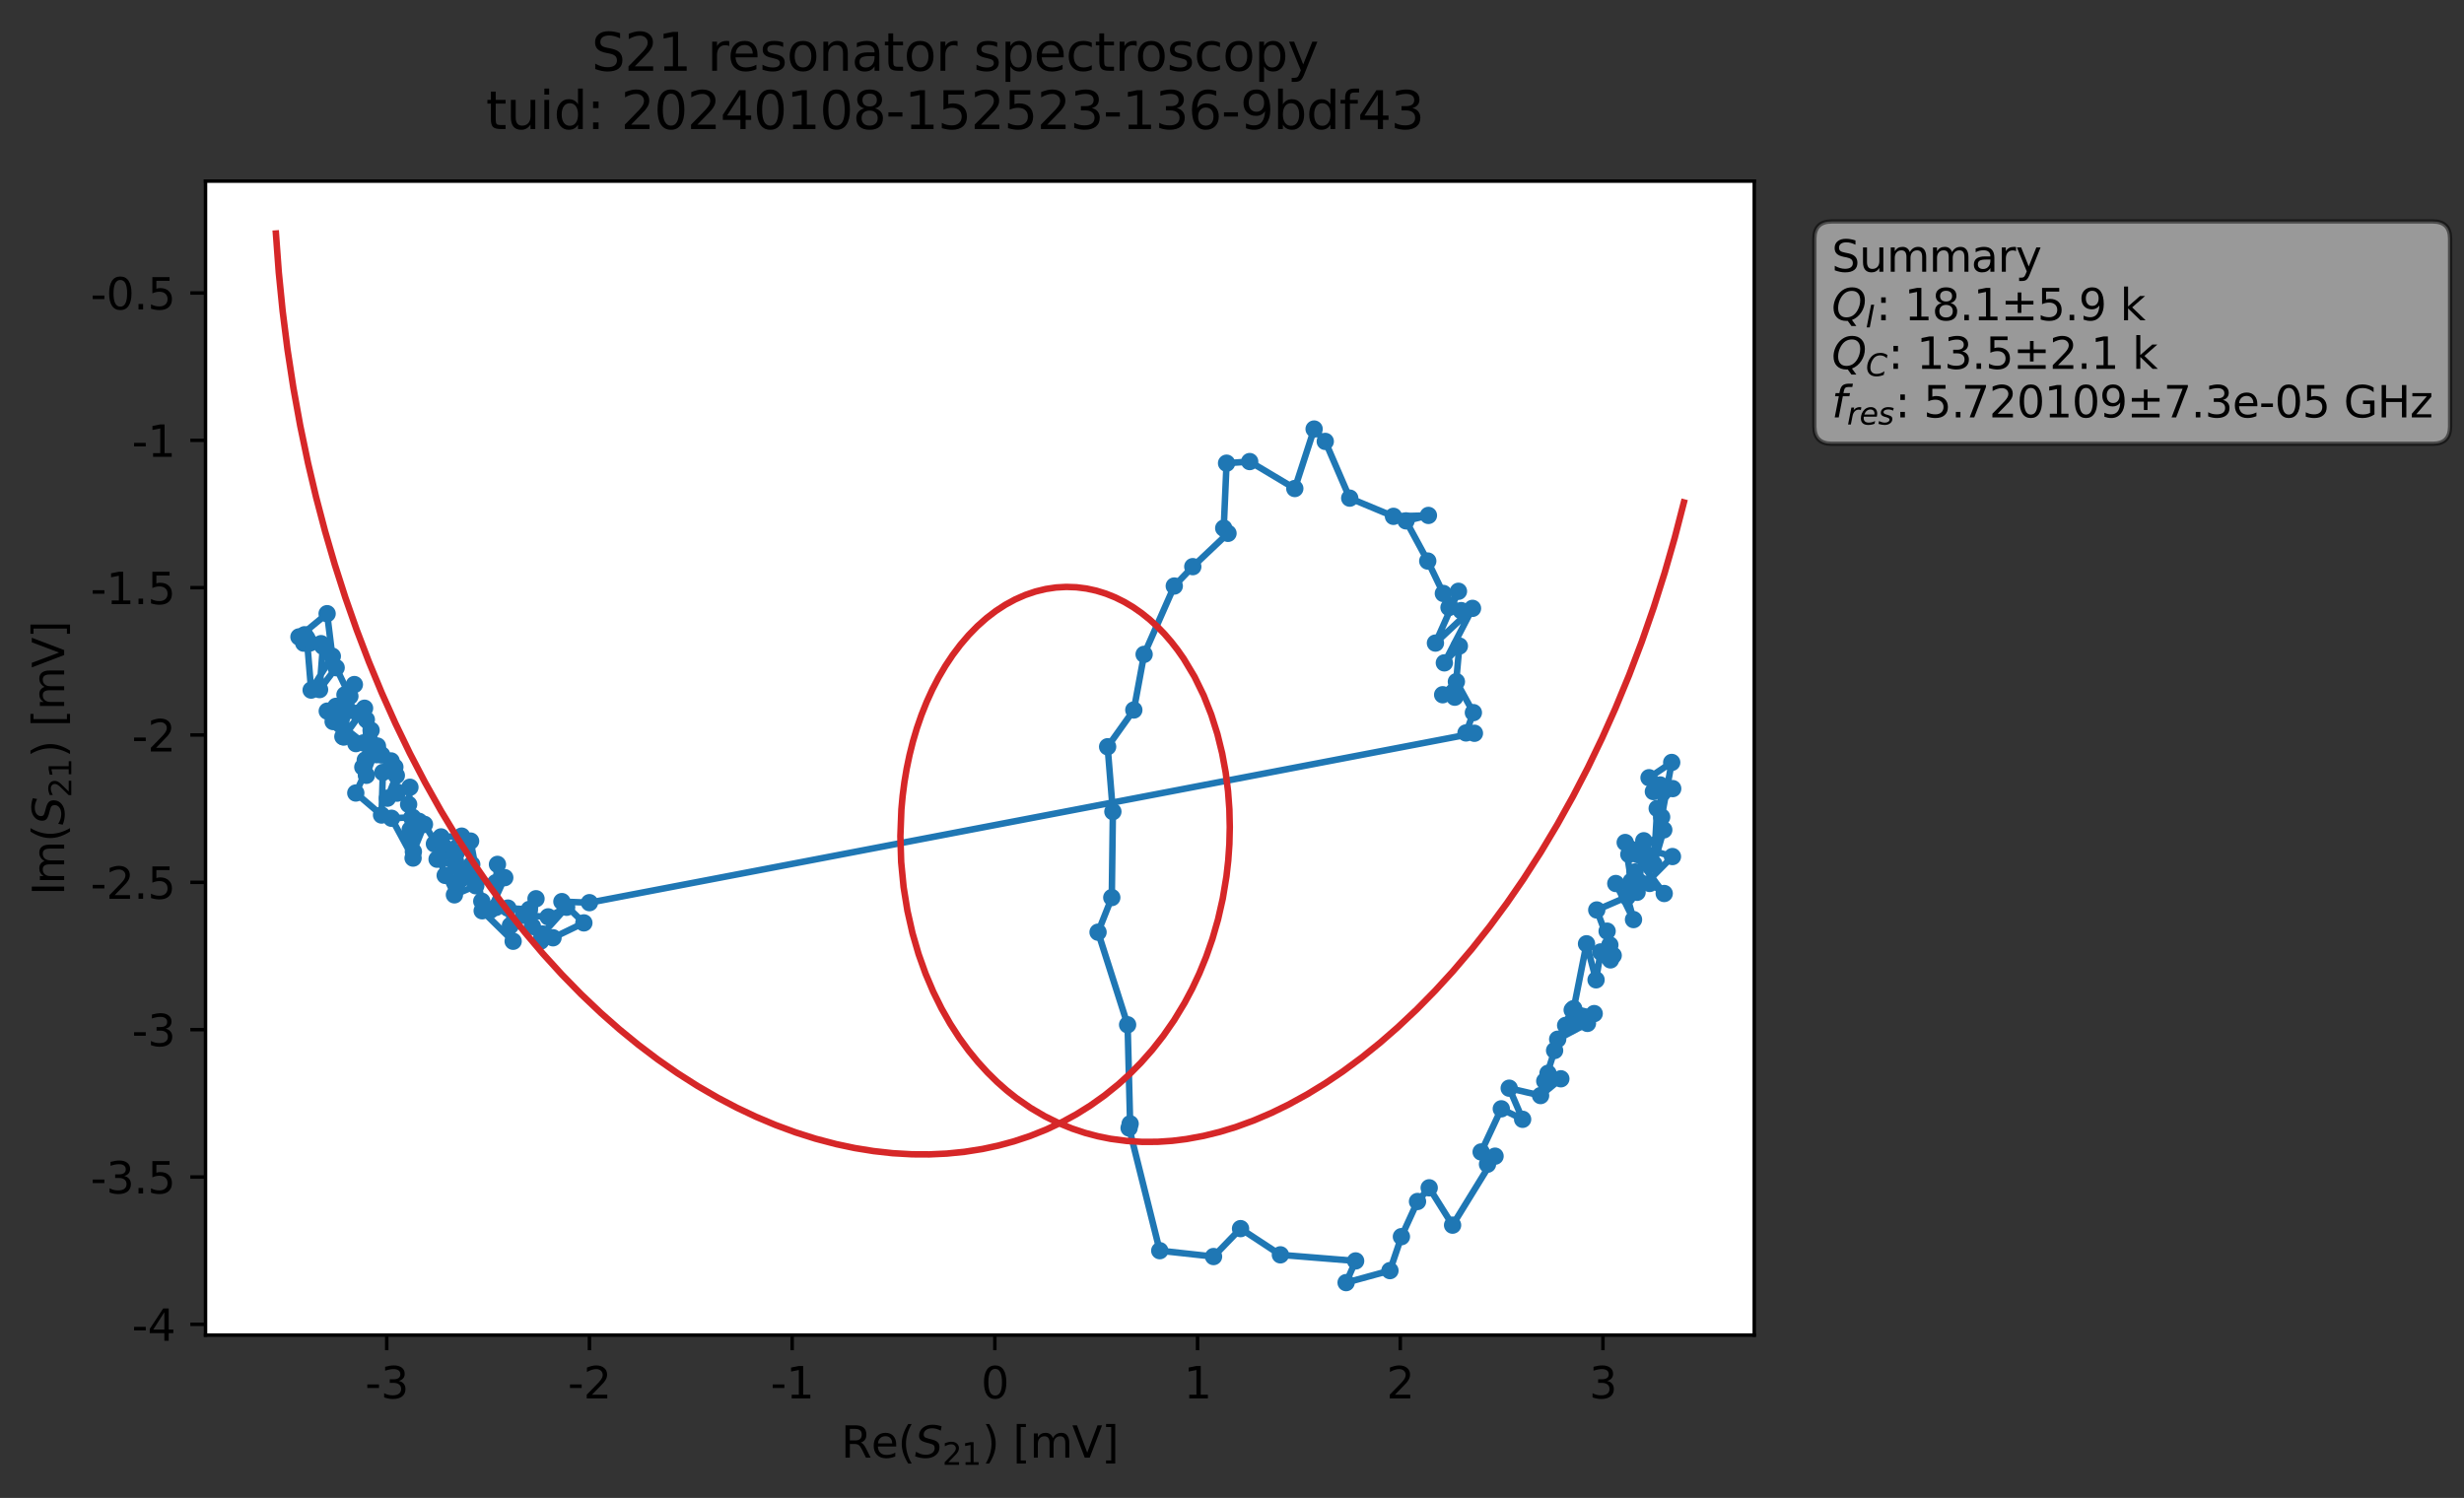 <?xml version="1.0" encoding="utf-8" standalone="no"?>
<!DOCTYPE svg PUBLIC "-//W3C//DTD SVG 1.1//EN"
  "http://www.w3.org/Graphics/SVG/1.1/DTD/svg11.dtd">
<svg xmlns:xlink="http://www.w3.org/1999/xlink" width="568.165pt" height="345.428pt" viewBox="0 0 568.165 345.428" xmlns="http://www.w3.org/2000/svg" version="1.1">
 <rect x="0" y="0" width="568.165" height="345.428" fill="#333333" stroke="none"/>
 <defs>
  <style type="text/css">*{stroke-linejoin: round; stroke-linecap: butt}</style>
 </defs>
 <g id="figure_1">
  <g id="patch_1">
   <path d="M 0 345.428 
L 568.165 345.428 
L 568.165 -0 
L 0 -0 
L 0 345.428 
z
" style="fill: none; opacity: 0"/>
  </g>
  <g id="axes_1">
   <g id="patch_2">
    <path d="M 47.389 307.872 
L 404.509 307.872 
L 404.509 41.76 
L 47.389 41.76 
z
" style="fill: #ffffff"/>
   </g>
   <g id="matplotlib.axis_1">
    <g id="xtick_1">
     <g id="line2d_1">
      <defs>
       <path id="mc6fa5566cc" d="M 0 0 
L 0 3.5 
" style="stroke: #000000; stroke-width: 0.8"/>
      </defs>
      <g>
       <use xlink:href="#mc6fa5566cc" x="89.178" y="307.872" style="stroke: #000000; stroke-width: 0.8"/>
      </g>
     </g>
     <g id="text_1">
      <!-- -3 -->
      <g transform="translate(84.193 322.47) scale(0.1 -0.1)">
       <defs>
        <path id="DejaVuSans-2d" d="M 313 2009 
L 1997 2009 
L 1997 1497 
L 313 1497 
L 313 2009 
z
" transform="scale(0.016)"/>
        <path id="DejaVuSans-33" d="M 2597 2516 
Q 3050 2419 3304 2112 
Q 3559 1806 3559 1356 
Q 3559 666 3084 287 
Q 2609 -91 1734 -91 
Q 1441 -91 1130 -33 
Q 819 25 488 141 
L 488 750 
Q 750 597 1062 519 
Q 1375 441 1716 441 
Q 2309 441 2620 675 
Q 2931 909 2931 1356 
Q 2931 1769 2642 2001 
Q 2353 2234 1838 2234 
L 1294 2234 
L 1294 2753 
L 1863 2753 
Q 2328 2753 2575 2939 
Q 2822 3125 2822 3475 
Q 2822 3834 2567 4026 
Q 2313 4219 1838 4219 
Q 1578 4219 1281 4162 
Q 984 4106 628 3988 
L 628 4550 
Q 988 4650 1302 4700 
Q 1616 4750 1894 4750 
Q 2613 4750 3031 4423 
Q 3450 4097 3450 3541 
Q 3450 3153 3228 2886 
Q 3006 2619 2597 2516 
z
" transform="scale(0.016)"/>
       </defs>
       <use xlink:href="#DejaVuSans-2d"/>
       <use xlink:href="#DejaVuSans-33" x="36.084"/>
      </g>
     </g>
    </g>
    <g id="xtick_2">
     <g id="line2d_2">
      <g>
       <use xlink:href="#mc6fa5566cc" x="135.918" y="307.872" style="stroke: #000000; stroke-width: 0.8"/>
      </g>
     </g>
     <g id="text_2">
      <!-- -2 -->
      <g transform="translate(130.933 322.47) scale(0.1 -0.1)">
       <defs>
        <path id="DejaVuSans-32" d="M 1228 531 
L 3431 531 
L 3431 0 
L 469 0 
L 469 531 
Q 828 903 1448 1529 
Q 2069 2156 2228 2338 
Q 2531 2678 2651 2914 
Q 2772 3150 2772 3378 
Q 2772 3750 2511 3984 
Q 2250 4219 1831 4219 
Q 1534 4219 1204 4116 
Q 875 4013 500 3803 
L 500 4441 
Q 881 4594 1212 4672 
Q 1544 4750 1819 4750 
Q 2544 4750 2975 4387 
Q 3406 4025 3406 3419 
Q 3406 3131 3298 2873 
Q 3191 2616 2906 2266 
Q 2828 2175 2409 1742 
Q 1991 1309 1228 531 
z
" transform="scale(0.016)"/>
       </defs>
       <use xlink:href="#DejaVuSans-2d"/>
       <use xlink:href="#DejaVuSans-32" x="36.084"/>
      </g>
     </g>
    </g>
    <g id="xtick_3">
     <g id="line2d_3">
      <g>
       <use xlink:href="#mc6fa5566cc" x="182.658" y="307.872" style="stroke: #000000; stroke-width: 0.8"/>
      </g>
     </g>
     <g id="text_3">
      <!-- -1 -->
      <g transform="translate(177.673 322.47) scale(0.1 -0.1)">
       <defs>
        <path id="DejaVuSans-31" d="M 794 531 
L 1825 531 
L 1825 4091 
L 703 3866 
L 703 4441 
L 1819 4666 
L 2450 4666 
L 2450 531 
L 3481 531 
L 3481 0 
L 794 0 
L 794 531 
z
" transform="scale(0.016)"/>
       </defs>
       <use xlink:href="#DejaVuSans-2d"/>
       <use xlink:href="#DejaVuSans-31" x="36.084"/>
      </g>
     </g>
    </g>
    <g id="xtick_4">
     <g id="line2d_4">
      <g>
       <use xlink:href="#mc6fa5566cc" x="229.398" y="307.872" style="stroke: #000000; stroke-width: 0.8"/>
      </g>
     </g>
     <g id="text_4">
      <!-- 0 -->
      <g transform="translate(226.217 322.47) scale(0.1 -0.1)">
       <defs>
        <path id="DejaVuSans-30" d="M 2034 4250 
Q 1547 4250 1301 3770 
Q 1056 3291 1056 2328 
Q 1056 1369 1301 889 
Q 1547 409 2034 409 
Q 2525 409 2770 889 
Q 3016 1369 3016 2328 
Q 3016 3291 2770 3770 
Q 2525 4250 2034 4250 
z
M 2034 4750 
Q 2819 4750 3233 4129 
Q 3647 3509 3647 2328 
Q 3647 1150 3233 529 
Q 2819 -91 2034 -91 
Q 1250 -91 836 529 
Q 422 1150 422 2328 
Q 422 3509 836 4129 
Q 1250 4750 2034 4750 
z
" transform="scale(0.016)"/>
       </defs>
       <use xlink:href="#DejaVuSans-30"/>
      </g>
     </g>
    </g>
    <g id="xtick_5">
     <g id="line2d_5">
      <g>
       <use xlink:href="#mc6fa5566cc" x="276.138" y="307.872" style="stroke: #000000; stroke-width: 0.8"/>
      </g>
     </g>
     <g id="text_5">
      <!-- 1 -->
      <g transform="translate(272.957 322.47) scale(0.1 -0.1)">
       <use xlink:href="#DejaVuSans-31"/>
      </g>
     </g>
    </g>
    <g id="xtick_6">
     <g id="line2d_6">
      <g>
       <use xlink:href="#mc6fa5566cc" x="322.878" y="307.872" style="stroke: #000000; stroke-width: 0.8"/>
      </g>
     </g>
     <g id="text_6">
      <!-- 2 -->
      <g transform="translate(319.697 322.47) scale(0.1 -0.1)">
       <use xlink:href="#DejaVuSans-32"/>
      </g>
     </g>
    </g>
    <g id="xtick_7">
     <g id="line2d_7">
      <g>
       <use xlink:href="#mc6fa5566cc" x="369.618" y="307.872" style="stroke: #000000; stroke-width: 0.8"/>
      </g>
     </g>
     <g id="text_7">
      <!-- 3 -->
      <g transform="translate(366.437 322.47) scale(0.1 -0.1)">
       <use xlink:href="#DejaVuSans-33"/>
      </g>
     </g>
    </g>
    <g id="text_8">
     <!-- Re$(S_{21})$ [mV] -->
     <g transform="translate(193.949 336.149) scale(0.1 -0.1)">
      <defs>
       <path id="DejaVuSans-52" d="M 2841 2188 
Q 3044 2119 3236 1894 
Q 3428 1669 3622 1275 
L 4263 0 
L 3584 0 
L 2988 1197 
Q 2756 1666 2539 1819 
Q 2322 1972 1947 1972 
L 1259 1972 
L 1259 0 
L 628 0 
L 628 4666 
L 2053 4666 
Q 2853 4666 3247 4331 
Q 3641 3997 3641 3322 
Q 3641 2881 3436 2590 
Q 3231 2300 2841 2188 
z
M 1259 4147 
L 1259 2491 
L 2053 2491 
Q 2509 2491 2742 2702 
Q 2975 2913 2975 3322 
Q 2975 3731 2742 3939 
Q 2509 4147 2053 4147 
L 1259 4147 
z
" transform="scale(0.016)"/>
       <path id="DejaVuSans-65" d="M 3597 1894 
L 3597 1613 
L 953 1613 
Q 991 1019 1311 708 
Q 1631 397 2203 397 
Q 2534 397 2845 478 
Q 3156 559 3463 722 
L 3463 178 
Q 3153 47 2828 -22 
Q 2503 -91 2169 -91 
Q 1331 -91 842 396 
Q 353 884 353 1716 
Q 353 2575 817 3079 
Q 1281 3584 2069 3584 
Q 2775 3584 3186 3129 
Q 3597 2675 3597 1894 
z
M 3022 2063 
Q 3016 2534 2758 2815 
Q 2500 3097 2075 3097 
Q 1594 3097 1305 2825 
Q 1016 2553 972 2059 
L 3022 2063 
z
" transform="scale(0.016)"/>
       <path id="DejaVuSans-28" d="M 1984 4856 
Q 1566 4138 1362 3434 
Q 1159 2731 1159 2009 
Q 1159 1288 1364 580 
Q 1569 -128 1984 -844 
L 1484 -844 
Q 1016 -109 783 600 
Q 550 1309 550 2009 
Q 550 2706 781 3412 
Q 1013 4119 1484 4856 
L 1984 4856 
z
" transform="scale(0.016)"/>
       <path id="DejaVuSans-Oblique-53" d="M 3859 4513 
L 3738 3897 
Q 3422 4066 3111 4152 
Q 2800 4238 2509 4238 
Q 1944 4238 1609 3991 
Q 1275 3744 1275 3334 
Q 1275 3109 1398 2989 
Q 1522 2869 2034 2731 
L 2413 2638 
Q 3053 2472 3303 2217 
Q 3553 1963 3553 1503 
Q 3553 797 2998 353 
Q 2444 -91 1538 -91 
Q 1166 -91 791 -17 
Q 416 56 38 206 
L 166 856 
Q 513 641 861 531 
Q 1209 422 1556 422 
Q 2147 422 2503 684 
Q 2859 947 2859 1369 
Q 2859 1650 2717 1795 
Q 2575 1941 2106 2059 
L 1728 2156 
Q 1081 2325 845 2545 
Q 609 2766 609 3163 
Q 609 3859 1145 4304 
Q 1681 4750 2541 4750 
Q 2875 4750 3203 4690 
Q 3531 4631 3859 4513 
z
" transform="scale(0.016)"/>
       <path id="DejaVuSans-29" d="M 513 4856 
L 1013 4856 
Q 1481 4119 1714 3412 
Q 1947 2706 1947 2009 
Q 1947 1309 1714 600 
Q 1481 -109 1013 -844 
L 513 -844 
Q 928 -128 1133 580 
Q 1338 1288 1338 2009 
Q 1338 2731 1133 3434 
Q 928 4138 513 4856 
z
" transform="scale(0.016)"/>
       <path id="DejaVuSans-20" transform="scale(0.016)"/>
       <path id="DejaVuSans-5b" d="M 550 4863 
L 1875 4863 
L 1875 4416 
L 1125 4416 
L 1125 -397 
L 1875 -397 
L 1875 -844 
L 550 -844 
L 550 4863 
z
" transform="scale(0.016)"/>
       <path id="DejaVuSans-6d" d="M 3328 2828 
Q 3544 3216 3844 3400 
Q 4144 3584 4550 3584 
Q 5097 3584 5394 3201 
Q 5691 2819 5691 2113 
L 5691 0 
L 5113 0 
L 5113 2094 
Q 5113 2597 4934 2840 
Q 4756 3084 4391 3084 
Q 3944 3084 3684 2787 
Q 3425 2491 3425 1978 
L 3425 0 
L 2847 0 
L 2847 2094 
Q 2847 2600 2669 2842 
Q 2491 3084 2119 3084 
Q 1678 3084 1418 2786 
Q 1159 2488 1159 1978 
L 1159 0 
L 581 0 
L 581 3500 
L 1159 3500 
L 1159 2956 
Q 1356 3278 1631 3431 
Q 1906 3584 2284 3584 
Q 2666 3584 2933 3390 
Q 3200 3197 3328 2828 
z
" transform="scale(0.016)"/>
       <path id="DejaVuSans-56" d="M 1831 0 
L 50 4666 
L 709 4666 
L 2188 738 
L 3669 4666 
L 4325 4666 
L 2547 0 
L 1831 0 
z
" transform="scale(0.016)"/>
       <path id="DejaVuSans-5d" d="M 1947 4863 
L 1947 -844 
L 622 -844 
L 622 -397 
L 1369 -397 
L 1369 4416 
L 622 4416 
L 622 4863 
L 1947 4863 
z
" transform="scale(0.016)"/>
      </defs>
      <use xlink:href="#DejaVuSans-52" transform="translate(0 0.016)"/>
      <use xlink:href="#DejaVuSans-65" transform="translate(69.482 0.016)"/>
      <use xlink:href="#DejaVuSans-28" transform="translate(131.006 0.016)"/>
      <use xlink:href="#DejaVuSans-Oblique-53" transform="translate(170.02 0.016)"/>
      <use xlink:href="#DejaVuSans-32" transform="translate(233.496 -16.391) scale(0.7)"/>
      <use xlink:href="#DejaVuSans-31" transform="translate(278.032 -16.391) scale(0.7)"/>
      <use xlink:href="#DejaVuSans-29" transform="translate(325.303 0.016)"/>
      <use xlink:href="#DejaVuSans-20" transform="translate(364.316 0.016)"/>
      <use xlink:href="#DejaVuSans-5b" transform="translate(396.104 0.016)"/>
      <use xlink:href="#DejaVuSans-6d" transform="translate(435.117 0.016)"/>
      <use xlink:href="#DejaVuSans-56" transform="translate(532.529 0.016)"/>
      <use xlink:href="#DejaVuSans-5d" transform="translate(600.938 0.016)"/>
     </g>
    </g>
   </g>
   <g id="matplotlib.axis_2">
    <g id="ytick_1">
     <g id="line2d_8">
      <defs>
       <path id="mdc8356b484" d="M 0 0 
L -3.5 0 
" style="stroke: #000000; stroke-width: 0.8"/>
      </defs>
      <g>
       <use xlink:href="#mdc8356b484" x="47.389" y="305.393" style="stroke: #000000; stroke-width: 0.8"/>
      </g>
     </g>
     <g id="text_9">
      <!-- -4 -->
      <g transform="translate(30.419 309.192) scale(0.1 -0.1)">
       <defs>
        <path id="DejaVuSans-34" d="M 2419 4116 
L 825 1625 
L 2419 1625 
L 2419 4116 
z
M 2253 4666 
L 3047 4666 
L 3047 1625 
L 3713 1625 
L 3713 1100 
L 3047 1100 
L 3047 0 
L 2419 0 
L 2419 1100 
L 313 1100 
L 313 1709 
L 2253 4666 
z
" transform="scale(0.016)"/>
       </defs>
       <use xlink:href="#DejaVuSans-2d"/>
       <use xlink:href="#DejaVuSans-34" x="36.084"/>
      </g>
     </g>
    </g>
    <g id="ytick_2">
     <g id="line2d_9">
      <g>
       <use xlink:href="#mdc8356b484" x="47.389" y="271.418" style="stroke: #000000; stroke-width: 0.8"/>
      </g>
     </g>
     <g id="text_10">
      <!-- -3.5 -->
      <g transform="translate(20.878 275.217) scale(0.1 -0.1)">
       <defs>
        <path id="DejaVuSans-2e" d="M 684 794 
L 1344 794 
L 1344 0 
L 684 0 
L 684 794 
z
" transform="scale(0.016)"/>
        <path id="DejaVuSans-35" d="M 691 4666 
L 3169 4666 
L 3169 4134 
L 1269 4134 
L 1269 2991 
Q 1406 3038 1543 3061 
Q 1681 3084 1819 3084 
Q 2600 3084 3056 2656 
Q 3513 2228 3513 1497 
Q 3513 744 3044 326 
Q 2575 -91 1722 -91 
Q 1428 -91 1123 -41 
Q 819 9 494 109 
L 494 744 
Q 775 591 1075 516 
Q 1375 441 1709 441 
Q 2250 441 2565 725 
Q 2881 1009 2881 1497 
Q 2881 1984 2565 2268 
Q 2250 2553 1709 2553 
Q 1456 2553 1204 2497 
Q 953 2441 691 2322 
L 691 4666 
z
" transform="scale(0.016)"/>
       </defs>
       <use xlink:href="#DejaVuSans-2d"/>
       <use xlink:href="#DejaVuSans-33" x="36.084"/>
       <use xlink:href="#DejaVuSans-2e" x="99.707"/>
       <use xlink:href="#DejaVuSans-35" x="131.494"/>
      </g>
     </g>
    </g>
    <g id="ytick_3">
     <g id="line2d_10">
      <g>
       <use xlink:href="#mdc8356b484" x="47.389" y="237.443" style="stroke: #000000; stroke-width: 0.8"/>
      </g>
     </g>
     <g id="text_11">
      <!-- -3 -->
      <g transform="translate(30.419 241.242) scale(0.1 -0.1)">
       <use xlink:href="#DejaVuSans-2d"/>
       <use xlink:href="#DejaVuSans-33" x="36.084"/>
      </g>
     </g>
    </g>
    <g id="ytick_4">
     <g id="line2d_11">
      <g>
       <use xlink:href="#mdc8356b484" x="47.389" y="203.468" style="stroke: #000000; stroke-width: 0.8"/>
      </g>
     </g>
     <g id="text_12">
      <!-- -2.5 -->
      <g transform="translate(20.878 207.267) scale(0.1 -0.1)">
       <use xlink:href="#DejaVuSans-2d"/>
       <use xlink:href="#DejaVuSans-32" x="36.084"/>
       <use xlink:href="#DejaVuSans-2e" x="99.707"/>
       <use xlink:href="#DejaVuSans-35" x="131.494"/>
      </g>
     </g>
    </g>
    <g id="ytick_5">
     <g id="line2d_12">
      <g>
       <use xlink:href="#mdc8356b484" x="47.389" y="169.492" style="stroke: #000000; stroke-width: 0.8"/>
      </g>
     </g>
     <g id="text_13">
      <!-- -2 -->
      <g transform="translate(30.419 173.292) scale(0.1 -0.1)">
       <use xlink:href="#DejaVuSans-2d"/>
       <use xlink:href="#DejaVuSans-32" x="36.084"/>
      </g>
     </g>
    </g>
    <g id="ytick_6">
     <g id="line2d_13">
      <g>
       <use xlink:href="#mdc8356b484" x="47.389" y="135.517" style="stroke: #000000; stroke-width: 0.8"/>
      </g>
     </g>
     <g id="text_14">
      <!-- -1.5 -->
      <g transform="translate(20.878 139.316) scale(0.1 -0.1)">
       <use xlink:href="#DejaVuSans-2d"/>
       <use xlink:href="#DejaVuSans-31" x="36.084"/>
       <use xlink:href="#DejaVuSans-2e" x="99.707"/>
       <use xlink:href="#DejaVuSans-35" x="131.494"/>
      </g>
     </g>
    </g>
    <g id="ytick_7">
     <g id="line2d_14">
      <g>
       <use xlink:href="#mdc8356b484" x="47.389" y="101.542" style="stroke: #000000; stroke-width: 0.8"/>
      </g>
     </g>
     <g id="text_15">
      <!-- -1 -->
      <g transform="translate(30.419 105.341) scale(0.1 -0.1)">
       <use xlink:href="#DejaVuSans-2d"/>
       <use xlink:href="#DejaVuSans-31" x="36.084"/>
      </g>
     </g>
    </g>
    <g id="ytick_8">
     <g id="line2d_15">
      <g>
       <use xlink:href="#mdc8356b484" x="47.389" y="67.567" style="stroke: #000000; stroke-width: 0.8"/>
      </g>
     </g>
     <g id="text_16">
      <!-- -0.5 -->
      <g transform="translate(20.878 71.366) scale(0.1 -0.1)">
       <use xlink:href="#DejaVuSans-2d"/>
       <use xlink:href="#DejaVuSans-30" x="36.084"/>
       <use xlink:href="#DejaVuSans-2e" x="99.707"/>
       <use xlink:href="#DejaVuSans-35" x="131.494"/>
      </g>
     </g>
    </g>
    <g id="text_17">
     <!-- Im$(S_{21})$ [mV] -->
     <g transform="translate(14.798 206.466) rotate(-90) scale(0.1 -0.1)">
      <defs>
       <path id="DejaVuSans-49" d="M 628 4666 
L 1259 4666 
L 1259 0 
L 628 0 
L 628 4666 
z
" transform="scale(0.016)"/>
      </defs>
      <use xlink:href="#DejaVuSans-49" transform="translate(0 0.016)"/>
      <use xlink:href="#DejaVuSans-6d" transform="translate(25.867 0.016)"/>
      <use xlink:href="#DejaVuSans-28" transform="translate(123.279 0.016)"/>
      <use xlink:href="#DejaVuSans-Oblique-53" transform="translate(162.293 0.016)"/>
      <use xlink:href="#DejaVuSans-32" transform="translate(225.77 -16.391) scale(0.7)"/>
      <use xlink:href="#DejaVuSans-31" transform="translate(270.306 -16.391) scale(0.7)"/>
      <use xlink:href="#DejaVuSans-29" transform="translate(317.576 0.016)"/>
      <use xlink:href="#DejaVuSans-20" transform="translate(356.59 0.016)"/>
      <use xlink:href="#DejaVuSans-5b" transform="translate(388.377 0.016)"/>
      <use xlink:href="#DejaVuSans-6d" transform="translate(427.391 0.016)"/>
      <use xlink:href="#DejaVuSans-56" transform="translate(524.803 0.016)"/>
      <use xlink:href="#DejaVuSans-5d" transform="translate(593.211 0.016)"/>
     </g>
    </g>
   </g>
   <g id="line2d_16">
    <path d="M 380.245 179.345 
L 385.474 175.823 
L 383.154 188.413 
L 382.808 181.016 
L 381.244 182.535 
L 385.703 181.857 
L 382.126 186.426 
L 381.364 199.26 
L 383.645 191.377 
L 377.685 197.095 
L 379.972 197.971 
L 375.586 197.031 
L 379.038 193.884 
L 375.864 195.733 
L 383.746 206.046 
L 377.011 201.073 
L 380.388 203.727 
L 376.138 203.241 
L 374.753 194.286 
L 385.642 197.525 
L 377.49 205.769 
L 372.578 203.743 
L 376.667 212.059 
L 375.229 206.804 
L 368.19 209.843 
L 371.211 217.915 
L 370.58 214.73 
L 371.981 220.328 
L 370.009 220.193 
L 371.347 221.353 
L 369.089 219.521 
L 368.03 225.951 
L 365.83 217.641 
L 362.875 232.59 
L 367.6 233.738 
L 362.618 235.415 
L 362.526 232.917 
L 364.572 235.546 
L 366.043 235.998 
L 359.18 239.648 
L 361.019 236.46 
L 358.471 242.246 
L 356.201 249.304 
L 356.946 247.506 
L 359.91 248.772 
L 355.238 252.64 
L 348.003 250.94 
L 351.095 258.119 
L 346.181 255.698 
L 341.532 265.646 
L 343 268.478 
L 344.741 266.617 
L 334.945 282.523 
L 329.554 273.914 
L 326.86 277.067 
L 323.147 285.178 
L 320.503 293.007 
L 310.394 295.776 
L 312.592 290.772 
L 295.24 289.371 
L 286.053 283.325 
L 279.829 289.766 
L 267.424 288.411 
L 260.358 260.123 
L 260.594 259.148 
L 260.011 236.316 
L 253.195 214.968 
L 256.363 206.978 
L 256.614 187.16 
L 255.402 172.203 
L 261.444 163.729 
L 263.82 150.897 
L 270.771 135.139 
L 275.041 130.673 
L 283.161 122.99 
L 282.175 121.797 
L 282.83 106.813 
L 288.162 106.439 
L 298.564 112.656 
L 303.017 98.937 
L 305.59 101.794 
L 311.228 114.872 
L 321.313 119.07 
L 329.374 118.859 
L 324.208 120.116 
L 329.221 129.377 
L 332.82 136.856 
L 336.928 140.81 
L 334.121 140.09 
L 336.302 136.351 
L 330.993 148.297 
L 339.541 140.292 
L 333.047 152.86 
L 336.508 148.983 
L 335.453 160.777 
L 332.657 160.211 
L 335.824 157.195 
L 339.742 164.335 
L 338.037 169.017 
L 339.983 169.094 
L 135.92 208.159 
L 129.563 207.914 
L 134.634 212.821 
L 127.518 216.255 
L 125.121 215.382 
L 130.655 209.219 
L 126.404 211.431 
L 120.691 211.078 
L 124.679 217.017 
L 122.76 213.637 
L 123.597 207.255 
L 117.701 213.425 
L 122.06 209.713 
L 114.347 209.259 
L 117.106 209.405 
L 118.324 217.058 
L 111.185 210.033 
L 112.977 209.97 
L 116.392 202.387 
L 114.706 199.329 
L 114.303 203.553 
L 106.534 202.584 
L 108.783 199.344 
L 111.092 207.828 
L 108.516 193.954 
L 108.228 200.739 
L 105.462 203.58 
L 106.753 201.977 
L 109.71 204.26 
L 104.783 206.355 
L 102.654 201.871 
L 100.167 194.592 
L 105.046 198.678 
L 102.231 195.074 
L 105.224 199.92 
L 100.782 198.137 
L 105.21 196.697 
L 101.69 192.993 
L 106.45 192.813 
L 101.972 196.776 
L 97.873 190.101 
L 95.321 196.399 
L 94.323 192.574 
L 95.983 190.676 
L 96.616 189.401 
L 95.25 197.875 
L 90.277 188.695 
L 95.126 188.462 
L 94.592 191.296 
L 94.951 188.584 
L 94.224 185.497 
L 94.523 181.547 
L 89.33 184.067 
L 91.392 178.826 
L 91.052 176.884 
L 91.578 182.905 
L 91.62 182.68 
L 90.185 175.474 
L 88.281 178.128 
L 87.978 187.948 
L 82.04 182.873 
L 87.029 172.04 
L 84.484 178.788 
L 84.231 175.257 
L 84.475 165.954 
L 86.841 174.031 
L 87.067 172.881 
L 83.66 176.903 
L 85.569 168.408 
L 88.02 174.105 
L 82.501 164.448 
L 76.815 166.394 
L 82.065 171.477 
L 83.821 171.313 
L 78.528 167.121 
L 77.461 162.89 
L 79.297 169.958 
L 79.485 169.704 
L 84.062 163.32 
L 79.063 169.863 
L 81.714 157.862 
L 79.159 164.118 
L 80.375 159.694 
L 78.573 164.305 
L 75.462 163.988 
L 79.541 160.224 
L 80.208 163.609 
L 80.676 160.557 
L 77.512 153.97 
L 73.69 159.02 
L 74.459 149.041 
L 74.031 148.433 
L 70.039 148.312 
L 70.229 146.379 
L 71.49 148.272 
L 70.751 147.17 
L 71.746 159.136 
L 76.63 151.328 
L 75.429 141.517 
L 68.935 146.874 
L 68.935 146.874 
" clip-path="url(#p21884738d3)" style="fill: none; stroke: #1f77b4; stroke-width: 1.5; stroke-linecap: square"/>
    <defs>
     <path id="m604f1774c3" d="M 0 1.5 
C 0.398 1.5 0.779 1.342 1.061 1.061 
C 1.342 0.779 1.5 0.398 1.5 0 
C 1.5 -0.398 1.342 -0.779 1.061 -1.061 
C 0.779 -1.342 0.398 -1.5 0 -1.5 
C -0.398 -1.5 -0.779 -1.342 -1.061 -1.061 
C -1.342 -0.779 -1.5 -0.398 -1.5 0 
C -1.5 0.398 -1.342 0.779 -1.061 1.061 
C -0.779 1.342 -0.398 1.5 0 1.5 
z
" style="stroke: #1f77b4"/>
    </defs>
    <g clip-path="url(#p21884738d3)">
     <use xlink:href="#m604f1774c3" x="380.245" y="179.345" style="fill: #1f77b4; stroke: #1f77b4"/>
     <use xlink:href="#m604f1774c3" x="385.474" y="175.823" style="fill: #1f77b4; stroke: #1f77b4"/>
     <use xlink:href="#m604f1774c3" x="383.154" y="188.413" style="fill: #1f77b4; stroke: #1f77b4"/>
     <use xlink:href="#m604f1774c3" x="382.808" y="181.016" style="fill: #1f77b4; stroke: #1f77b4"/>
     <use xlink:href="#m604f1774c3" x="381.244" y="182.535" style="fill: #1f77b4; stroke: #1f77b4"/>
     <use xlink:href="#m604f1774c3" x="385.703" y="181.857" style="fill: #1f77b4; stroke: #1f77b4"/>
     <use xlink:href="#m604f1774c3" x="382.126" y="186.426" style="fill: #1f77b4; stroke: #1f77b4"/>
     <use xlink:href="#m604f1774c3" x="381.364" y="199.26" style="fill: #1f77b4; stroke: #1f77b4"/>
     <use xlink:href="#m604f1774c3" x="383.645" y="191.377" style="fill: #1f77b4; stroke: #1f77b4"/>
     <use xlink:href="#m604f1774c3" x="377.685" y="197.095" style="fill: #1f77b4; stroke: #1f77b4"/>
     <use xlink:href="#m604f1774c3" x="379.972" y="197.971" style="fill: #1f77b4; stroke: #1f77b4"/>
     <use xlink:href="#m604f1774c3" x="375.586" y="197.031" style="fill: #1f77b4; stroke: #1f77b4"/>
     <use xlink:href="#m604f1774c3" x="379.038" y="193.884" style="fill: #1f77b4; stroke: #1f77b4"/>
     <use xlink:href="#m604f1774c3" x="375.864" y="195.733" style="fill: #1f77b4; stroke: #1f77b4"/>
     <use xlink:href="#m604f1774c3" x="383.746" y="206.046" style="fill: #1f77b4; stroke: #1f77b4"/>
     <use xlink:href="#m604f1774c3" x="377.011" y="201.073" style="fill: #1f77b4; stroke: #1f77b4"/>
     <use xlink:href="#m604f1774c3" x="380.388" y="203.727" style="fill: #1f77b4; stroke: #1f77b4"/>
     <use xlink:href="#m604f1774c3" x="376.138" y="203.241" style="fill: #1f77b4; stroke: #1f77b4"/>
     <use xlink:href="#m604f1774c3" x="374.753" y="194.286" style="fill: #1f77b4; stroke: #1f77b4"/>
     <use xlink:href="#m604f1774c3" x="385.642" y="197.525" style="fill: #1f77b4; stroke: #1f77b4"/>
     <use xlink:href="#m604f1774c3" x="377.49" y="205.769" style="fill: #1f77b4; stroke: #1f77b4"/>
     <use xlink:href="#m604f1774c3" x="372.578" y="203.743" style="fill: #1f77b4; stroke: #1f77b4"/>
     <use xlink:href="#m604f1774c3" x="376.667" y="212.059" style="fill: #1f77b4; stroke: #1f77b4"/>
     <use xlink:href="#m604f1774c3" x="375.229" y="206.804" style="fill: #1f77b4; stroke: #1f77b4"/>
     <use xlink:href="#m604f1774c3" x="368.19" y="209.843" style="fill: #1f77b4; stroke: #1f77b4"/>
     <use xlink:href="#m604f1774c3" x="371.211" y="217.915" style="fill: #1f77b4; stroke: #1f77b4"/>
     <use xlink:href="#m604f1774c3" x="370.58" y="214.73" style="fill: #1f77b4; stroke: #1f77b4"/>
     <use xlink:href="#m604f1774c3" x="371.981" y="220.328" style="fill: #1f77b4; stroke: #1f77b4"/>
     <use xlink:href="#m604f1774c3" x="370.009" y="220.193" style="fill: #1f77b4; stroke: #1f77b4"/>
     <use xlink:href="#m604f1774c3" x="371.347" y="221.353" style="fill: #1f77b4; stroke: #1f77b4"/>
     <use xlink:href="#m604f1774c3" x="369.089" y="219.521" style="fill: #1f77b4; stroke: #1f77b4"/>
     <use xlink:href="#m604f1774c3" x="368.03" y="225.951" style="fill: #1f77b4; stroke: #1f77b4"/>
     <use xlink:href="#m604f1774c3" x="365.83" y="217.641" style="fill: #1f77b4; stroke: #1f77b4"/>
     <use xlink:href="#m604f1774c3" x="362.875" y="232.59" style="fill: #1f77b4; stroke: #1f77b4"/>
     <use xlink:href="#m604f1774c3" x="367.6" y="233.738" style="fill: #1f77b4; stroke: #1f77b4"/>
     <use xlink:href="#m604f1774c3" x="362.618" y="235.415" style="fill: #1f77b4; stroke: #1f77b4"/>
     <use xlink:href="#m604f1774c3" x="362.526" y="232.917" style="fill: #1f77b4; stroke: #1f77b4"/>
     <use xlink:href="#m604f1774c3" x="364.572" y="235.546" style="fill: #1f77b4; stroke: #1f77b4"/>
     <use xlink:href="#m604f1774c3" x="366.043" y="235.998" style="fill: #1f77b4; stroke: #1f77b4"/>
     <use xlink:href="#m604f1774c3" x="359.18" y="239.648" style="fill: #1f77b4; stroke: #1f77b4"/>
     <use xlink:href="#m604f1774c3" x="361.019" y="236.46" style="fill: #1f77b4; stroke: #1f77b4"/>
     <use xlink:href="#m604f1774c3" x="358.471" y="242.246" style="fill: #1f77b4; stroke: #1f77b4"/>
     <use xlink:href="#m604f1774c3" x="356.201" y="249.304" style="fill: #1f77b4; stroke: #1f77b4"/>
     <use xlink:href="#m604f1774c3" x="356.946" y="247.506" style="fill: #1f77b4; stroke: #1f77b4"/>
     <use xlink:href="#m604f1774c3" x="359.91" y="248.772" style="fill: #1f77b4; stroke: #1f77b4"/>
     <use xlink:href="#m604f1774c3" x="355.238" y="252.64" style="fill: #1f77b4; stroke: #1f77b4"/>
     <use xlink:href="#m604f1774c3" x="348.003" y="250.94" style="fill: #1f77b4; stroke: #1f77b4"/>
     <use xlink:href="#m604f1774c3" x="351.095" y="258.119" style="fill: #1f77b4; stroke: #1f77b4"/>
     <use xlink:href="#m604f1774c3" x="346.181" y="255.698" style="fill: #1f77b4; stroke: #1f77b4"/>
     <use xlink:href="#m604f1774c3" x="341.532" y="265.646" style="fill: #1f77b4; stroke: #1f77b4"/>
     <use xlink:href="#m604f1774c3" x="343" y="268.478" style="fill: #1f77b4; stroke: #1f77b4"/>
     <use xlink:href="#m604f1774c3" x="344.741" y="266.617" style="fill: #1f77b4; stroke: #1f77b4"/>
     <use xlink:href="#m604f1774c3" x="334.945" y="282.523" style="fill: #1f77b4; stroke: #1f77b4"/>
     <use xlink:href="#m604f1774c3" x="329.554" y="273.914" style="fill: #1f77b4; stroke: #1f77b4"/>
     <use xlink:href="#m604f1774c3" x="326.86" y="277.067" style="fill: #1f77b4; stroke: #1f77b4"/>
     <use xlink:href="#m604f1774c3" x="323.147" y="285.178" style="fill: #1f77b4; stroke: #1f77b4"/>
     <use xlink:href="#m604f1774c3" x="320.503" y="293.007" style="fill: #1f77b4; stroke: #1f77b4"/>
     <use xlink:href="#m604f1774c3" x="310.394" y="295.776" style="fill: #1f77b4; stroke: #1f77b4"/>
     <use xlink:href="#m604f1774c3" x="312.592" y="290.772" style="fill: #1f77b4; stroke: #1f77b4"/>
     <use xlink:href="#m604f1774c3" x="295.24" y="289.371" style="fill: #1f77b4; stroke: #1f77b4"/>
     <use xlink:href="#m604f1774c3" x="286.053" y="283.325" style="fill: #1f77b4; stroke: #1f77b4"/>
     <use xlink:href="#m604f1774c3" x="279.829" y="289.766" style="fill: #1f77b4; stroke: #1f77b4"/>
     <use xlink:href="#m604f1774c3" x="267.424" y="288.411" style="fill: #1f77b4; stroke: #1f77b4"/>
     <use xlink:href="#m604f1774c3" x="260.358" y="260.123" style="fill: #1f77b4; stroke: #1f77b4"/>
     <use xlink:href="#m604f1774c3" x="260.594" y="259.148" style="fill: #1f77b4; stroke: #1f77b4"/>
     <use xlink:href="#m604f1774c3" x="260.011" y="236.316" style="fill: #1f77b4; stroke: #1f77b4"/>
     <use xlink:href="#m604f1774c3" x="253.195" y="214.968" style="fill: #1f77b4; stroke: #1f77b4"/>
     <use xlink:href="#m604f1774c3" x="256.363" y="206.978" style="fill: #1f77b4; stroke: #1f77b4"/>
     <use xlink:href="#m604f1774c3" x="256.614" y="187.16" style="fill: #1f77b4; stroke: #1f77b4"/>
     <use xlink:href="#m604f1774c3" x="255.402" y="172.203" style="fill: #1f77b4; stroke: #1f77b4"/>
     <use xlink:href="#m604f1774c3" x="261.444" y="163.729" style="fill: #1f77b4; stroke: #1f77b4"/>
     <use xlink:href="#m604f1774c3" x="263.82" y="150.897" style="fill: #1f77b4; stroke: #1f77b4"/>
     <use xlink:href="#m604f1774c3" x="270.771" y="135.139" style="fill: #1f77b4; stroke: #1f77b4"/>
     <use xlink:href="#m604f1774c3" x="275.041" y="130.673" style="fill: #1f77b4; stroke: #1f77b4"/>
     <use xlink:href="#m604f1774c3" x="283.161" y="122.99" style="fill: #1f77b4; stroke: #1f77b4"/>
     <use xlink:href="#m604f1774c3" x="282.175" y="121.797" style="fill: #1f77b4; stroke: #1f77b4"/>
     <use xlink:href="#m604f1774c3" x="282.83" y="106.813" style="fill: #1f77b4; stroke: #1f77b4"/>
     <use xlink:href="#m604f1774c3" x="288.162" y="106.439" style="fill: #1f77b4; stroke: #1f77b4"/>
     <use xlink:href="#m604f1774c3" x="298.564" y="112.656" style="fill: #1f77b4; stroke: #1f77b4"/>
     <use xlink:href="#m604f1774c3" x="303.017" y="98.937" style="fill: #1f77b4; stroke: #1f77b4"/>
     <use xlink:href="#m604f1774c3" x="305.59" y="101.794" style="fill: #1f77b4; stroke: #1f77b4"/>
     <use xlink:href="#m604f1774c3" x="311.228" y="114.872" style="fill: #1f77b4; stroke: #1f77b4"/>
     <use xlink:href="#m604f1774c3" x="321.313" y="119.07" style="fill: #1f77b4; stroke: #1f77b4"/>
     <use xlink:href="#m604f1774c3" x="329.374" y="118.859" style="fill: #1f77b4; stroke: #1f77b4"/>
     <use xlink:href="#m604f1774c3" x="324.208" y="120.116" style="fill: #1f77b4; stroke: #1f77b4"/>
     <use xlink:href="#m604f1774c3" x="329.221" y="129.377" style="fill: #1f77b4; stroke: #1f77b4"/>
     <use xlink:href="#m604f1774c3" x="332.82" y="136.856" style="fill: #1f77b4; stroke: #1f77b4"/>
     <use xlink:href="#m604f1774c3" x="336.928" y="140.81" style="fill: #1f77b4; stroke: #1f77b4"/>
     <use xlink:href="#m604f1774c3" x="334.121" y="140.09" style="fill: #1f77b4; stroke: #1f77b4"/>
     <use xlink:href="#m604f1774c3" x="336.302" y="136.351" style="fill: #1f77b4; stroke: #1f77b4"/>
     <use xlink:href="#m604f1774c3" x="330.993" y="148.297" style="fill: #1f77b4; stroke: #1f77b4"/>
     <use xlink:href="#m604f1774c3" x="339.541" y="140.292" style="fill: #1f77b4; stroke: #1f77b4"/>
     <use xlink:href="#m604f1774c3" x="333.047" y="152.86" style="fill: #1f77b4; stroke: #1f77b4"/>
     <use xlink:href="#m604f1774c3" x="336.508" y="148.983" style="fill: #1f77b4; stroke: #1f77b4"/>
     <use xlink:href="#m604f1774c3" x="335.453" y="160.777" style="fill: #1f77b4; stroke: #1f77b4"/>
     <use xlink:href="#m604f1774c3" x="332.657" y="160.211" style="fill: #1f77b4; stroke: #1f77b4"/>
     <use xlink:href="#m604f1774c3" x="335.824" y="157.195" style="fill: #1f77b4; stroke: #1f77b4"/>
     <use xlink:href="#m604f1774c3" x="339.742" y="164.335" style="fill: #1f77b4; stroke: #1f77b4"/>
     <use xlink:href="#m604f1774c3" x="338.037" y="169.017" style="fill: #1f77b4; stroke: #1f77b4"/>
     <use xlink:href="#m604f1774c3" x="339.983" y="169.094" style="fill: #1f77b4; stroke: #1f77b4"/>
     <use xlink:href="#m604f1774c3" x="135.92" y="208.159" style="fill: #1f77b4; stroke: #1f77b4"/>
     <use xlink:href="#m604f1774c3" x="129.563" y="207.914" style="fill: #1f77b4; stroke: #1f77b4"/>
     <use xlink:href="#m604f1774c3" x="134.634" y="212.821" style="fill: #1f77b4; stroke: #1f77b4"/>
     <use xlink:href="#m604f1774c3" x="127.518" y="216.255" style="fill: #1f77b4; stroke: #1f77b4"/>
     <use xlink:href="#m604f1774c3" x="125.121" y="215.382" style="fill: #1f77b4; stroke: #1f77b4"/>
     <use xlink:href="#m604f1774c3" x="130.655" y="209.219" style="fill: #1f77b4; stroke: #1f77b4"/>
     <use xlink:href="#m604f1774c3" x="126.404" y="211.431" style="fill: #1f77b4; stroke: #1f77b4"/>
     <use xlink:href="#m604f1774c3" x="120.691" y="211.078" style="fill: #1f77b4; stroke: #1f77b4"/>
     <use xlink:href="#m604f1774c3" x="124.679" y="217.017" style="fill: #1f77b4; stroke: #1f77b4"/>
     <use xlink:href="#m604f1774c3" x="122.76" y="213.637" style="fill: #1f77b4; stroke: #1f77b4"/>
     <use xlink:href="#m604f1774c3" x="123.597" y="207.255" style="fill: #1f77b4; stroke: #1f77b4"/>
     <use xlink:href="#m604f1774c3" x="117.701" y="213.425" style="fill: #1f77b4; stroke: #1f77b4"/>
     <use xlink:href="#m604f1774c3" x="122.06" y="209.713" style="fill: #1f77b4; stroke: #1f77b4"/>
     <use xlink:href="#m604f1774c3" x="114.347" y="209.259" style="fill: #1f77b4; stroke: #1f77b4"/>
     <use xlink:href="#m604f1774c3" x="117.106" y="209.405" style="fill: #1f77b4; stroke: #1f77b4"/>
     <use xlink:href="#m604f1774c3" x="118.324" y="217.058" style="fill: #1f77b4; stroke: #1f77b4"/>
     <use xlink:href="#m604f1774c3" x="111.185" y="210.033" style="fill: #1f77b4; stroke: #1f77b4"/>
     <use xlink:href="#m604f1774c3" x="112.977" y="209.97" style="fill: #1f77b4; stroke: #1f77b4"/>
     <use xlink:href="#m604f1774c3" x="116.392" y="202.387" style="fill: #1f77b4; stroke: #1f77b4"/>
     <use xlink:href="#m604f1774c3" x="114.706" y="199.329" style="fill: #1f77b4; stroke: #1f77b4"/>
     <use xlink:href="#m604f1774c3" x="114.303" y="203.553" style="fill: #1f77b4; stroke: #1f77b4"/>
     <use xlink:href="#m604f1774c3" x="106.534" y="202.584" style="fill: #1f77b4; stroke: #1f77b4"/>
     <use xlink:href="#m604f1774c3" x="108.783" y="199.344" style="fill: #1f77b4; stroke: #1f77b4"/>
     <use xlink:href="#m604f1774c3" x="111.092" y="207.828" style="fill: #1f77b4; stroke: #1f77b4"/>
     <use xlink:href="#m604f1774c3" x="108.516" y="193.954" style="fill: #1f77b4; stroke: #1f77b4"/>
     <use xlink:href="#m604f1774c3" x="108.228" y="200.739" style="fill: #1f77b4; stroke: #1f77b4"/>
     <use xlink:href="#m604f1774c3" x="105.462" y="203.58" style="fill: #1f77b4; stroke: #1f77b4"/>
     <use xlink:href="#m604f1774c3" x="106.753" y="201.977" style="fill: #1f77b4; stroke: #1f77b4"/>
     <use xlink:href="#m604f1774c3" x="109.71" y="204.26" style="fill: #1f77b4; stroke: #1f77b4"/>
     <use xlink:href="#m604f1774c3" x="104.783" y="206.355" style="fill: #1f77b4; stroke: #1f77b4"/>
     <use xlink:href="#m604f1774c3" x="102.654" y="201.871" style="fill: #1f77b4; stroke: #1f77b4"/>
     <use xlink:href="#m604f1774c3" x="100.167" y="194.592" style="fill: #1f77b4; stroke: #1f77b4"/>
     <use xlink:href="#m604f1774c3" x="105.046" y="198.678" style="fill: #1f77b4; stroke: #1f77b4"/>
     <use xlink:href="#m604f1774c3" x="102.231" y="195.074" style="fill: #1f77b4; stroke: #1f77b4"/>
     <use xlink:href="#m604f1774c3" x="105.224" y="199.92" style="fill: #1f77b4; stroke: #1f77b4"/>
     <use xlink:href="#m604f1774c3" x="100.782" y="198.137" style="fill: #1f77b4; stroke: #1f77b4"/>
     <use xlink:href="#m604f1774c3" x="105.21" y="196.697" style="fill: #1f77b4; stroke: #1f77b4"/>
     <use xlink:href="#m604f1774c3" x="101.69" y="192.993" style="fill: #1f77b4; stroke: #1f77b4"/>
     <use xlink:href="#m604f1774c3" x="106.45" y="192.813" style="fill: #1f77b4; stroke: #1f77b4"/>
     <use xlink:href="#m604f1774c3" x="101.972" y="196.776" style="fill: #1f77b4; stroke: #1f77b4"/>
     <use xlink:href="#m604f1774c3" x="97.873" y="190.101" style="fill: #1f77b4; stroke: #1f77b4"/>
     <use xlink:href="#m604f1774c3" x="95.321" y="196.399" style="fill: #1f77b4; stroke: #1f77b4"/>
     <use xlink:href="#m604f1774c3" x="94.323" y="192.574" style="fill: #1f77b4; stroke: #1f77b4"/>
     <use xlink:href="#m604f1774c3" x="95.983" y="190.676" style="fill: #1f77b4; stroke: #1f77b4"/>
     <use xlink:href="#m604f1774c3" x="96.616" y="189.401" style="fill: #1f77b4; stroke: #1f77b4"/>
     <use xlink:href="#m604f1774c3" x="95.25" y="197.875" style="fill: #1f77b4; stroke: #1f77b4"/>
     <use xlink:href="#m604f1774c3" x="90.277" y="188.695" style="fill: #1f77b4; stroke: #1f77b4"/>
     <use xlink:href="#m604f1774c3" x="95.126" y="188.462" style="fill: #1f77b4; stroke: #1f77b4"/>
     <use xlink:href="#m604f1774c3" x="94.592" y="191.296" style="fill: #1f77b4; stroke: #1f77b4"/>
     <use xlink:href="#m604f1774c3" x="94.951" y="188.584" style="fill: #1f77b4; stroke: #1f77b4"/>
     <use xlink:href="#m604f1774c3" x="94.224" y="185.497" style="fill: #1f77b4; stroke: #1f77b4"/>
     <use xlink:href="#m604f1774c3" x="94.523" y="181.547" style="fill: #1f77b4; stroke: #1f77b4"/>
     <use xlink:href="#m604f1774c3" x="89.33" y="184.067" style="fill: #1f77b4; stroke: #1f77b4"/>
     <use xlink:href="#m604f1774c3" x="91.392" y="178.826" style="fill: #1f77b4; stroke: #1f77b4"/>
     <use xlink:href="#m604f1774c3" x="91.052" y="176.884" style="fill: #1f77b4; stroke: #1f77b4"/>
     <use xlink:href="#m604f1774c3" x="91.578" y="182.905" style="fill: #1f77b4; stroke: #1f77b4"/>
     <use xlink:href="#m604f1774c3" x="91.62" y="182.68" style="fill: #1f77b4; stroke: #1f77b4"/>
     <use xlink:href="#m604f1774c3" x="90.185" y="175.474" style="fill: #1f77b4; stroke: #1f77b4"/>
     <use xlink:href="#m604f1774c3" x="88.281" y="178.128" style="fill: #1f77b4; stroke: #1f77b4"/>
     <use xlink:href="#m604f1774c3" x="87.978" y="187.948" style="fill: #1f77b4; stroke: #1f77b4"/>
     <use xlink:href="#m604f1774c3" x="82.04" y="182.873" style="fill: #1f77b4; stroke: #1f77b4"/>
     <use xlink:href="#m604f1774c3" x="87.029" y="172.04" style="fill: #1f77b4; stroke: #1f77b4"/>
     <use xlink:href="#m604f1774c3" x="84.484" y="178.788" style="fill: #1f77b4; stroke: #1f77b4"/>
     <use xlink:href="#m604f1774c3" x="84.231" y="175.257" style="fill: #1f77b4; stroke: #1f77b4"/>
     <use xlink:href="#m604f1774c3" x="84.475" y="165.954" style="fill: #1f77b4; stroke: #1f77b4"/>
     <use xlink:href="#m604f1774c3" x="86.841" y="174.031" style="fill: #1f77b4; stroke: #1f77b4"/>
     <use xlink:href="#m604f1774c3" x="87.067" y="172.881" style="fill: #1f77b4; stroke: #1f77b4"/>
     <use xlink:href="#m604f1774c3" x="83.66" y="176.903" style="fill: #1f77b4; stroke: #1f77b4"/>
     <use xlink:href="#m604f1774c3" x="85.569" y="168.408" style="fill: #1f77b4; stroke: #1f77b4"/>
     <use xlink:href="#m604f1774c3" x="88.02" y="174.105" style="fill: #1f77b4; stroke: #1f77b4"/>
     <use xlink:href="#m604f1774c3" x="82.501" y="164.448" style="fill: #1f77b4; stroke: #1f77b4"/>
     <use xlink:href="#m604f1774c3" x="76.815" y="166.394" style="fill: #1f77b4; stroke: #1f77b4"/>
     <use xlink:href="#m604f1774c3" x="82.065" y="171.477" style="fill: #1f77b4; stroke: #1f77b4"/>
     <use xlink:href="#m604f1774c3" x="83.821" y="171.313" style="fill: #1f77b4; stroke: #1f77b4"/>
     <use xlink:href="#m604f1774c3" x="78.528" y="167.121" style="fill: #1f77b4; stroke: #1f77b4"/>
     <use xlink:href="#m604f1774c3" x="77.461" y="162.89" style="fill: #1f77b4; stroke: #1f77b4"/>
     <use xlink:href="#m604f1774c3" x="79.297" y="169.958" style="fill: #1f77b4; stroke: #1f77b4"/>
     <use xlink:href="#m604f1774c3" x="79.485" y="169.704" style="fill: #1f77b4; stroke: #1f77b4"/>
     <use xlink:href="#m604f1774c3" x="84.062" y="163.32" style="fill: #1f77b4; stroke: #1f77b4"/>
     <use xlink:href="#m604f1774c3" x="79.063" y="169.863" style="fill: #1f77b4; stroke: #1f77b4"/>
     <use xlink:href="#m604f1774c3" x="81.714" y="157.862" style="fill: #1f77b4; stroke: #1f77b4"/>
     <use xlink:href="#m604f1774c3" x="79.159" y="164.118" style="fill: #1f77b4; stroke: #1f77b4"/>
     <use xlink:href="#m604f1774c3" x="80.375" y="159.694" style="fill: #1f77b4; stroke: #1f77b4"/>
     <use xlink:href="#m604f1774c3" x="78.573" y="164.305" style="fill: #1f77b4; stroke: #1f77b4"/>
     <use xlink:href="#m604f1774c3" x="75.462" y="163.988" style="fill: #1f77b4; stroke: #1f77b4"/>
     <use xlink:href="#m604f1774c3" x="79.541" y="160.224" style="fill: #1f77b4; stroke: #1f77b4"/>
     <use xlink:href="#m604f1774c3" x="80.208" y="163.609" style="fill: #1f77b4; stroke: #1f77b4"/>
     <use xlink:href="#m604f1774c3" x="80.676" y="160.557" style="fill: #1f77b4; stroke: #1f77b4"/>
     <use xlink:href="#m604f1774c3" x="77.512" y="153.97" style="fill: #1f77b4; stroke: #1f77b4"/>
     <use xlink:href="#m604f1774c3" x="73.69" y="159.02" style="fill: #1f77b4; stroke: #1f77b4"/>
     <use xlink:href="#m604f1774c3" x="74.459" y="149.041" style="fill: #1f77b4; stroke: #1f77b4"/>
     <use xlink:href="#m604f1774c3" x="74.031" y="148.433" style="fill: #1f77b4; stroke: #1f77b4"/>
     <use xlink:href="#m604f1774c3" x="70.039" y="148.312" style="fill: #1f77b4; stroke: #1f77b4"/>
     <use xlink:href="#m604f1774c3" x="70.229" y="146.379" style="fill: #1f77b4; stroke: #1f77b4"/>
     <use xlink:href="#m604f1774c3" x="71.49" y="148.272" style="fill: #1f77b4; stroke: #1f77b4"/>
     <use xlink:href="#m604f1774c3" x="70.751" y="147.17" style="fill: #1f77b4; stroke: #1f77b4"/>
     <use xlink:href="#m604f1774c3" x="71.746" y="159.136" style="fill: #1f77b4; stroke: #1f77b4"/>
     <use xlink:href="#m604f1774c3" x="76.63" y="151.328" style="fill: #1f77b4; stroke: #1f77b4"/>
     <use xlink:href="#m604f1774c3" x="75.429" y="141.517" style="fill: #1f77b4; stroke: #1f77b4"/>
     <use xlink:href="#m604f1774c3" x="68.935" y="146.874" style="fill: #1f77b4; stroke: #1f77b4"/>
    </g>
   </g>
   <g id="line2d_17">
    <path d="M 388.276 115.865 
L 386.166 124.025 
L 383.847 132.099 
L 381.321 140.077 
L 378.585 147.95 
L 375.641 155.71 
L 372.486 163.347 
L 369.407 170.232 
L 366.15 177 
L 362.711 183.643 
L 359.088 190.154 
L 355.278 196.526 
L 351.277 202.75 
L 347.468 208.273 
L 343.492 213.661 
L 339.341 218.905 
L 335.007 223.997 
L 330.943 228.44 
L 326.713 232.744 
L 322.308 236.895 
L 318.234 240.448 
L 313.999 243.858 
L 309.589 247.112 
L 305.575 249.816 
L 301.401 252.37 
L 297.053 254.755 
L 293.174 256.644 
L 289.141 258.369 
L 284.939 259.904 
L 281.296 261.014 
L 277.513 261.946 
L 273.58 262.671 
L 270.316 263.077 
L 266.941 263.304 
L 263.448 263.326 
L 259.833 263.11 
L 256.088 262.617 
L 253.194 262.038 
L 250.225 261.254 
L 247.181 260.24 
L 244.066 258.965 
L 240.885 257.395 
L 237.643 255.492 
L 234.355 253.212 
L 232.145 251.459 
L 229.927 249.503 
L 227.712 247.326 
L 225.508 244.914 
L 223.328 242.247 
L 221.188 239.31 
L 219.105 236.085 
L 217.1 232.557 
L 215.197 228.713 
L 213.426 224.542 
L 211.818 220.038 
L 210.41 215.2 
L 209.242 210.037 
L 208.356 204.565 
L 207.798 198.813 
L 207.614 192.823 
L 207.849 186.654 
L 208.136 183.524 
L 208.543 180.379 
L 209.073 177.23 
L 209.729 174.09 
L 210.515 170.973 
L 211.433 167.893 
L 212.482 164.865 
L 213.662 161.905 
L 214.973 159.029 
L 216.412 156.254 
L 217.974 153.595 
L 219.656 151.068 
L 221.451 148.688 
L 223.35 146.47 
L 225.347 144.426 
L 227.431 142.57 
L 229.593 140.912 
L 231.82 139.459 
L 234.1 138.221 
L 236.423 137.201 
L 238.774 136.403 
L 241.143 135.829 
L 243.515 135.476 
L 245.879 135.344 
L 248.223 135.428 
L 250.536 135.721 
L 252.807 136.216 
L 255.027 136.904 
L 257.187 137.775 
L 259.279 138.818 
L 261.297 140.022 
L 263.234 141.375 
L 265.086 142.864 
L 266.848 144.476 
L 268.519 146.199 
L 270.096 148.022 
L 271.577 149.931 
L 272.962 151.915 
L 275.446 156.064 
L 277.556 160.387 
L 279.306 164.812 
L 280.719 169.278 
L 281.816 173.732 
L 282.624 178.133 
L 283.169 182.45 
L 283.477 186.655 
L 283.571 190.732 
L 283.477 194.666 
L 283.214 198.451 
L 282.804 202.08 
L 281.95 207.229 
L 280.858 212.029 
L 279.571 216.49 
L 278.128 220.627 
L 276.56 224.459 
L 274.894 228.004 
L 273.149 231.283 
L 270.732 235.273 
L 268.239 238.866 
L 265.696 242.102 
L 263.122 245.016 
L 260.529 247.64 
L 257.93 250.003 
L 254.683 252.628 
L 251.449 254.926 
L 248.236 256.934 
L 245.047 258.682 
L 241.259 260.474 
L 237.515 261.968 
L 233.818 263.197 
L 230.166 264.186 
L 226.561 264.959 
L 222.411 265.612 
L 218.322 266.021 
L 214.29 266.206 
L 210.315 266.186 
L 205.839 265.931 
L 201.432 265.444 
L 197.091 264.743 
L 192.816 263.839 
L 188.082 262.596 
L 183.428 261.124 
L 178.851 259.436 
L 174.351 257.543 
L 169.927 255.452 
L 165.58 253.172 
L 160.839 250.426 
L 156.192 247.463 
L 151.64 244.292 
L 147.184 240.921 
L 142.825 237.355 
L 138.564 233.602 
L 133.992 229.264 
L 129.543 224.714 
L 125.218 219.959 
L 121.02 215.008 
L 116.951 209.866 
L 113.013 204.541 
L 109.209 199.041 
L 105.541 193.371 
L 101.696 187.001 
L 98.019 180.447 
L 94.512 173.718 
L 91.178 166.822 
L 88.02 159.77 
L 85.04 152.569 
L 82.24 145.229 
L 79.623 137.76 
L 77.191 130.17 
L 74.946 122.468 
L 72.89 114.665 
L 71.024 106.77 
L 69.219 98.123 
L 67.641 89.391 
L 66.291 80.586 
L 65.171 71.721 
L 64.281 62.806 
L 63.622 53.856 
L 63.622 53.856 
" clip-path="url(#p21884738d3)" style="fill: none; stroke: #d62728; stroke-width: 1.5; stroke-linecap: square"/>
   </g>
   <g id="patch_3">
    <path d="M 47.389 307.872 
L 47.389 41.76 
" style="fill: none; stroke: #000000; stroke-width: 0.8; stroke-linejoin: miter; stroke-linecap: square"/>
   </g>
   <g id="patch_4">
    <path d="M 404.509 307.872 
L 404.509 41.76 
" style="fill: none; stroke: #000000; stroke-width: 0.8; stroke-linejoin: miter; stroke-linecap: square"/>
   </g>
   <g id="patch_5">
    <path d="M 47.389 307.872 
L 404.509 307.872 
" style="fill: none; stroke: #000000; stroke-width: 0.8; stroke-linejoin: miter; stroke-linecap: square"/>
   </g>
   <g id="patch_6">
    <path d="M 47.389 41.76 
L 404.509 41.76 
" style="fill: none; stroke: #000000; stroke-width: 0.8; stroke-linejoin: miter; stroke-linecap: square"/>
   </g>
   <g id="text_18">
    <g id="patch_7">
     <path d="M 422.365 102.337 
L 560.965 102.337 
Q 564.965 102.337 564.965 98.337 
L 564.965 55.066 
Q 564.965 51.066 560.965 51.066 
L 422.365 51.066 
Q 418.365 51.066 418.365 55.066 
L 418.365 98.337 
Q 418.365 102.337 422.365 102.337 
z
" style="fill: #ffffff; opacity: 0.5; stroke: #000000; stroke-linejoin: miter"/>
    </g>
    <!-- Summary -->
    <g transform="translate(422.365 62.664) scale(0.1 -0.1)">
     <defs>
      <path id="DejaVuSans-53" d="M 3425 4513 
L 3425 3897 
Q 3066 4069 2747 4153 
Q 2428 4238 2131 4238 
Q 1616 4238 1336 4038 
Q 1056 3838 1056 3469 
Q 1056 3159 1242 3001 
Q 1428 2844 1947 2747 
L 2328 2669 
Q 3034 2534 3370 2195 
Q 3706 1856 3706 1288 
Q 3706 609 3251 259 
Q 2797 -91 1919 -91 
Q 1588 -91 1214 -16 
Q 841 59 441 206 
L 441 856 
Q 825 641 1194 531 
Q 1563 422 1919 422 
Q 2459 422 2753 634 
Q 3047 847 3047 1241 
Q 3047 1584 2836 1778 
Q 2625 1972 2144 2069 
L 1759 2144 
Q 1053 2284 737 2584 
Q 422 2884 422 3419 
Q 422 4038 858 4394 
Q 1294 4750 2059 4750 
Q 2388 4750 2728 4690 
Q 3069 4631 3425 4513 
z
" transform="scale(0.016)"/>
      <path id="DejaVuSans-75" d="M 544 1381 
L 544 3500 
L 1119 3500 
L 1119 1403 
Q 1119 906 1312 657 
Q 1506 409 1894 409 
Q 2359 409 2629 706 
Q 2900 1003 2900 1516 
L 2900 3500 
L 3475 3500 
L 3475 0 
L 2900 0 
L 2900 538 
Q 2691 219 2414 64 
Q 2138 -91 1772 -91 
Q 1169 -91 856 284 
Q 544 659 544 1381 
z
M 1991 3584 
L 1991 3584 
z
" transform="scale(0.016)"/>
      <path id="DejaVuSans-61" d="M 2194 1759 
Q 1497 1759 1228 1600 
Q 959 1441 959 1056 
Q 959 750 1161 570 
Q 1363 391 1709 391 
Q 2188 391 2477 730 
Q 2766 1069 2766 1631 
L 2766 1759 
L 2194 1759 
z
M 3341 1997 
L 3341 0 
L 2766 0 
L 2766 531 
Q 2569 213 2275 61 
Q 1981 -91 1556 -91 
Q 1019 -91 701 211 
Q 384 513 384 1019 
Q 384 1609 779 1909 
Q 1175 2209 1959 2209 
L 2766 2209 
L 2766 2266 
Q 2766 2663 2505 2880 
Q 2244 3097 1772 3097 
Q 1472 3097 1187 3025 
Q 903 2953 641 2809 
L 641 3341 
Q 956 3463 1253 3523 
Q 1550 3584 1831 3584 
Q 2591 3584 2966 3190 
Q 3341 2797 3341 1997 
z
" transform="scale(0.016)"/>
      <path id="DejaVuSans-72" d="M 2631 2963 
Q 2534 3019 2420 3045 
Q 2306 3072 2169 3072 
Q 1681 3072 1420 2755 
Q 1159 2438 1159 1844 
L 1159 0 
L 581 0 
L 581 3500 
L 1159 3500 
L 1159 2956 
Q 1341 3275 1631 3429 
Q 1922 3584 2338 3584 
Q 2397 3584 2469 3576 
Q 2541 3569 2628 3553 
L 2631 2963 
z
" transform="scale(0.016)"/>
      <path id="DejaVuSans-79" d="M 2059 -325 
Q 1816 -950 1584 -1140 
Q 1353 -1331 966 -1331 
L 506 -1331 
L 506 -850 
L 844 -850 
Q 1081 -850 1212 -737 
Q 1344 -625 1503 -206 
L 1606 56 
L 191 3500 
L 800 3500 
L 1894 763 
L 2988 3500 
L 3597 3500 
L 2059 -325 
z
" transform="scale(0.016)"/>
     </defs>
     <use xlink:href="#DejaVuSans-53"/>
     <use xlink:href="#DejaVuSans-75" x="63.477"/>
     <use xlink:href="#DejaVuSans-6d" x="126.855"/>
     <use xlink:href="#DejaVuSans-6d" x="224.268"/>
     <use xlink:href="#DejaVuSans-61" x="321.68"/>
     <use xlink:href="#DejaVuSans-72" x="382.959"/>
     <use xlink:href="#DejaVuSans-79" x="424.072"/>
    </g>
    <!-- $Q_I$: 18.1$\pm$5.9 k -->
    <g transform="translate(422.365 73.862) scale(0.1 -0.1)">
     <defs>
      <path id="DejaVuSans-Oblique-51" d="M 2309 -84 
Q 2275 -88 2237 -89 
Q 2200 -91 2125 -91 
Q 1250 -91 756 411 
Q 263 913 263 1797 
Q 263 2319 452 2844 
Q 641 3369 978 3788 
Q 1369 4269 1858 4509 
Q 2347 4750 2938 4750 
Q 3794 4750 4287 4245 
Q 4781 3741 4781 2869 
Q 4781 1928 4265 1147 
Q 3750 366 2919 44 
L 3553 -825 
L 2847 -825 
L 2309 -84 
z
M 2919 4238 
Q 2400 4238 2003 3986 
Q 1606 3734 1313 3219 
Q 1125 2891 1026 2522 
Q 928 2153 928 1778 
Q 928 1128 1239 775 
Q 1550 422 2119 422 
Q 2631 422 3032 676 
Q 3434 931 3719 1434 
Q 3909 1772 4009 2142 
Q 4109 2513 4109 2881 
Q 4109 3528 3796 3883 
Q 3484 4238 2919 4238 
z
" transform="scale(0.016)"/>
      <path id="DejaVuSans-Oblique-49" d="M 1081 4666 
L 1716 4666 
L 806 0 
L 172 0 
L 1081 4666 
z
" transform="scale(0.016)"/>
      <path id="DejaVuSans-3a" d="M 750 794 
L 1409 794 
L 1409 0 
L 750 0 
L 750 794 
z
M 750 3309 
L 1409 3309 
L 1409 2516 
L 750 2516 
L 750 3309 
z
" transform="scale(0.016)"/>
      <path id="DejaVuSans-38" d="M 2034 2216 
Q 1584 2216 1326 1975 
Q 1069 1734 1069 1313 
Q 1069 891 1326 650 
Q 1584 409 2034 409 
Q 2484 409 2743 651 
Q 3003 894 3003 1313 
Q 3003 1734 2745 1975 
Q 2488 2216 2034 2216 
z
M 1403 2484 
Q 997 2584 770 2862 
Q 544 3141 544 3541 
Q 544 4100 942 4425 
Q 1341 4750 2034 4750 
Q 2731 4750 3128 4425 
Q 3525 4100 3525 3541 
Q 3525 3141 3298 2862 
Q 3072 2584 2669 2484 
Q 3125 2378 3379 2068 
Q 3634 1759 3634 1313 
Q 3634 634 3220 271 
Q 2806 -91 2034 -91 
Q 1263 -91 848 271 
Q 434 634 434 1313 
Q 434 1759 690 2068 
Q 947 2378 1403 2484 
z
M 1172 3481 
Q 1172 3119 1398 2916 
Q 1625 2713 2034 2713 
Q 2441 2713 2670 2916 
Q 2900 3119 2900 3481 
Q 2900 3844 2670 4047 
Q 2441 4250 2034 4250 
Q 1625 4250 1398 4047 
Q 1172 3844 1172 3481 
z
" transform="scale(0.016)"/>
      <path id="DejaVuSans-b1" d="M 2944 4013 
L 2944 2803 
L 4684 2803 
L 4684 2272 
L 2944 2272 
L 2944 1063 
L 2419 1063 
L 2419 2272 
L 678 2272 
L 678 2803 
L 2419 2803 
L 2419 4013 
L 2944 4013 
z
M 678 531 
L 4684 531 
L 4684 0 
L 678 0 
L 678 531 
z
" transform="scale(0.016)"/>
      <path id="DejaVuSans-39" d="M 703 97 
L 703 672 
Q 941 559 1184 500 
Q 1428 441 1663 441 
Q 2288 441 2617 861 
Q 2947 1281 2994 2138 
Q 2813 1869 2534 1725 
Q 2256 1581 1919 1581 
Q 1219 1581 811 2004 
Q 403 2428 403 3163 
Q 403 3881 828 4315 
Q 1253 4750 1959 4750 
Q 2769 4750 3195 4129 
Q 3622 3509 3622 2328 
Q 3622 1225 3098 567 
Q 2575 -91 1691 -91 
Q 1453 -91 1209 -44 
Q 966 3 703 97 
z
M 1959 2075 
Q 2384 2075 2632 2365 
Q 2881 2656 2881 3163 
Q 2881 3666 2632 3958 
Q 2384 4250 1959 4250 
Q 1534 4250 1286 3958 
Q 1038 3666 1038 3163 
Q 1038 2656 1286 2365 
Q 1534 2075 1959 2075 
z
" transform="scale(0.016)"/>
      <path id="DejaVuSans-6b" d="M 581 4863 
L 1159 4863 
L 1159 1991 
L 2875 3500 
L 3609 3500 
L 1753 1863 
L 3688 0 
L 2938 0 
L 1159 1709 
L 1159 0 
L 581 0 
L 581 4863 
z
" transform="scale(0.016)"/>
     </defs>
     <use xlink:href="#DejaVuSans-Oblique-51" transform="translate(0 0.016)"/>
     <use xlink:href="#DejaVuSans-Oblique-49" transform="translate(78.711 -16.391) scale(0.7)"/>
     <use xlink:href="#DejaVuSans-3a" transform="translate(102.09 0.016)"/>
     <use xlink:href="#DejaVuSans-20" transform="translate(135.781 0.016)"/>
     <use xlink:href="#DejaVuSans-31" transform="translate(167.568 0.016)"/>
     <use xlink:href="#DejaVuSans-38" transform="translate(231.191 0.016)"/>
     <use xlink:href="#DejaVuSans-2e" transform="translate(294.814 0.016)"/>
     <use xlink:href="#DejaVuSans-31" transform="translate(326.602 0.016)"/>
     <use xlink:href="#DejaVuSans-b1" transform="translate(390.225 0.016)"/>
     <use xlink:href="#DejaVuSans-35" transform="translate(474.014 0.016)"/>
     <use xlink:href="#DejaVuSans-2e" transform="translate(537.637 0.016)"/>
     <use xlink:href="#DejaVuSans-39" transform="translate(569.424 0.016)"/>
     <use xlink:href="#DejaVuSans-20" transform="translate(633.047 0.016)"/>
     <use xlink:href="#DejaVuSans-6b" transform="translate(664.834 0.016)"/>
    </g>
    <!-- $Q_C$: 13.5$\pm$2.1 k -->
    <g transform="translate(422.365 85.06) scale(0.1 -0.1)">
     <defs>
      <path id="DejaVuSans-Oblique-43" d="M 4447 4306 
L 4319 3641 
Q 4019 3944 3683 4091 
Q 3347 4238 2956 4238 
Q 2422 4238 2017 3981 
Q 1613 3725 1319 3200 
Q 1131 2863 1032 2486 
Q 934 2109 934 1728 
Q 934 1091 1264 756 
Q 1594 422 2222 422 
Q 2656 422 3056 561 
Q 3456 700 3834 978 
L 3688 231 
Q 3316 72 2936 -9 
Q 2556 -91 2175 -91 
Q 1278 -91 773 396 
Q 269 884 269 1753 
Q 269 2309 461 2846 
Q 653 3384 1013 3828 
Q 1394 4300 1883 4525 
Q 2372 4750 3022 4750 
Q 3422 4750 3780 4639 
Q 4138 4528 4447 4306 
z
" transform="scale(0.016)"/>
     </defs>
     <use xlink:href="#DejaVuSans-Oblique-51" transform="translate(0 0.016)"/>
     <use xlink:href="#DejaVuSans-Oblique-43" transform="translate(78.711 -16.391) scale(0.7)"/>
     <use xlink:href="#DejaVuSans-3a" transform="translate(130.322 0.016)"/>
     <use xlink:href="#DejaVuSans-20" transform="translate(164.014 0.016)"/>
     <use xlink:href="#DejaVuSans-31" transform="translate(195.801 0.016)"/>
     <use xlink:href="#DejaVuSans-33" transform="translate(259.424 0.016)"/>
     <use xlink:href="#DejaVuSans-2e" transform="translate(323.047 0.016)"/>
     <use xlink:href="#DejaVuSans-35" transform="translate(354.834 0.016)"/>
     <use xlink:href="#DejaVuSans-b1" transform="translate(418.457 0.016)"/>
     <use xlink:href="#DejaVuSans-32" transform="translate(502.246 0.016)"/>
     <use xlink:href="#DejaVuSans-2e" transform="translate(565.869 0.016)"/>
     <use xlink:href="#DejaVuSans-31" transform="translate(597.656 0.016)"/>
     <use xlink:href="#DejaVuSans-20" transform="translate(661.279 0.016)"/>
     <use xlink:href="#DejaVuSans-6b" transform="translate(693.066 0.016)"/>
    </g>
    <!-- $f_{res}$: 5.720109$\pm$7.3e-05 GHz -->
    <g transform="translate(422.365 96.257) scale(0.1 -0.1)">
     <defs>
      <path id="DejaVuSans-Oblique-66" d="M 3059 4863 
L 2969 4384 
L 2419 4384 
Q 2106 4384 1964 4261 
Q 1822 4138 1753 3809 
L 1691 3500 
L 2638 3500 
L 2553 3053 
L 1606 3053 
L 1013 0 
L 434 0 
L 1031 3053 
L 481 3053 
L 563 3500 
L 1113 3500 
L 1159 3744 
Q 1278 4363 1576 4613 
Q 1875 4863 2516 4863 
L 3059 4863 
z
" transform="scale(0.016)"/>
      <path id="DejaVuSans-Oblique-72" d="M 2853 2969 
Q 2766 3016 2653 3041 
Q 2541 3066 2413 3066 
Q 1953 3066 1609 2717 
Q 1266 2369 1153 1784 
L 800 0 
L 225 0 
L 909 3500 
L 1484 3500 
L 1375 2956 
Q 1603 3259 1920 3421 
Q 2238 3584 2597 3584 
Q 2691 3584 2781 3573 
Q 2872 3563 2963 3538 
L 2853 2969 
z
" transform="scale(0.016)"/>
      <path id="DejaVuSans-Oblique-65" d="M 3078 2063 
Q 3088 2113 3092 2166 
Q 3097 2219 3097 2272 
Q 3097 2653 2873 2875 
Q 2650 3097 2266 3097 
Q 1838 3097 1509 2826 
Q 1181 2556 1013 2059 
L 3078 2063 
z
M 3578 1613 
L 903 1613 
Q 884 1494 878 1425 
Q 872 1356 872 1306 
Q 872 872 1139 634 
Q 1406 397 1894 397 
Q 2269 397 2603 481 
Q 2938 566 3225 728 
L 3116 159 
Q 2806 34 2476 -28 
Q 2147 -91 1806 -91 
Q 1078 -91 686 257 
Q 294 606 294 1247 
Q 294 1794 489 2264 
Q 684 2734 1063 3103 
Q 1306 3334 1642 3459 
Q 1978 3584 2356 3584 
Q 2950 3584 3301 3228 
Q 3653 2872 3653 2272 
Q 3653 2128 3634 1964 
Q 3616 1800 3578 1613 
z
" transform="scale(0.016)"/>
      <path id="DejaVuSans-Oblique-73" d="M 3200 3397 
L 3091 2853 
Q 2863 2978 2609 3040 
Q 2356 3103 2088 3103 
Q 1634 3103 1373 2948 
Q 1113 2794 1113 2528 
Q 1113 2219 1719 2053 
Q 1766 2041 1788 2034 
L 1972 1978 
Q 2547 1819 2739 1644 
Q 2931 1469 2931 1166 
Q 2931 609 2489 259 
Q 2047 -91 1331 -91 
Q 1053 -91 747 -37 
Q 441 16 72 128 
L 184 722 
Q 500 559 806 475 
Q 1113 391 1394 391 
Q 1816 391 2080 572 
Q 2344 753 2344 1031 
Q 2344 1331 1650 1516 
L 1591 1531 
L 1394 1581 
Q 956 1697 753 1886 
Q 550 2075 550 2369 
Q 550 2928 970 3256 
Q 1391 3584 2113 3584 
Q 2397 3584 2667 3537 
Q 2938 3491 3200 3397 
z
" transform="scale(0.016)"/>
      <path id="DejaVuSans-37" d="M 525 4666 
L 3525 4666 
L 3525 4397 
L 1831 0 
L 1172 0 
L 2766 4134 
L 525 4134 
L 525 4666 
z
" transform="scale(0.016)"/>
      <path id="DejaVuSans-47" d="M 3809 666 
L 3809 1919 
L 2778 1919 
L 2778 2438 
L 4434 2438 
L 4434 434 
Q 4069 175 3628 42 
Q 3188 -91 2688 -91 
Q 1594 -91 976 548 
Q 359 1188 359 2328 
Q 359 3472 976 4111 
Q 1594 4750 2688 4750 
Q 3144 4750 3555 4637 
Q 3966 4525 4313 4306 
L 4313 3634 
Q 3963 3931 3569 4081 
Q 3175 4231 2741 4231 
Q 1884 4231 1454 3753 
Q 1025 3275 1025 2328 
Q 1025 1384 1454 906 
Q 1884 428 2741 428 
Q 3075 428 3337 486 
Q 3600 544 3809 666 
z
" transform="scale(0.016)"/>
      <path id="DejaVuSans-48" d="M 628 4666 
L 1259 4666 
L 1259 2753 
L 3553 2753 
L 3553 4666 
L 4184 4666 
L 4184 0 
L 3553 0 
L 3553 2222 
L 1259 2222 
L 1259 0 
L 628 0 
L 628 4666 
z
" transform="scale(0.016)"/>
      <path id="DejaVuSans-7a" d="M 353 3500 
L 3084 3500 
L 3084 2975 
L 922 459 
L 3084 459 
L 3084 0 
L 275 0 
L 275 525 
L 2438 3041 
L 353 3041 
L 353 3500 
z
" transform="scale(0.016)"/>
     </defs>
     <use xlink:href="#DejaVuSans-Oblique-66" transform="translate(0 0.016)"/>
     <use xlink:href="#DejaVuSans-Oblique-72" transform="translate(35.205 -16.391) scale(0.7)"/>
     <use xlink:href="#DejaVuSans-Oblique-65" transform="translate(63.984 -16.391) scale(0.7)"/>
     <use xlink:href="#DejaVuSans-Oblique-73" transform="translate(107.051 -16.391) scale(0.7)"/>
     <use xlink:href="#DejaVuSans-3a" transform="translate(146.255 0.016)"/>
     <use xlink:href="#DejaVuSans-20" transform="translate(179.946 0.016)"/>
     <use xlink:href="#DejaVuSans-35" transform="translate(211.733 0.016)"/>
     <use xlink:href="#DejaVuSans-2e" transform="translate(275.356 0.016)"/>
     <use xlink:href="#DejaVuSans-37" transform="translate(299.394 0.016)"/>
     <use xlink:href="#DejaVuSans-32" transform="translate(363.017 0.016)"/>
     <use xlink:href="#DejaVuSans-30" transform="translate(426.64 0.016)"/>
     <use xlink:href="#DejaVuSans-31" transform="translate(490.263 0.016)"/>
     <use xlink:href="#DejaVuSans-30" transform="translate(553.886 0.016)"/>
     <use xlink:href="#DejaVuSans-39" transform="translate(617.509 0.016)"/>
     <use xlink:href="#DejaVuSans-b1" transform="translate(681.132 0.016)"/>
     <use xlink:href="#DejaVuSans-37" transform="translate(764.921 0.016)"/>
     <use xlink:href="#DejaVuSans-2e" transform="translate(828.544 0.016)"/>
     <use xlink:href="#DejaVuSans-33" transform="translate(860.331 0.016)"/>
     <use xlink:href="#DejaVuSans-65" transform="translate(923.954 0.016)"/>
     <use xlink:href="#DejaVuSans-2d" transform="translate(985.478 0.016)"/>
     <use xlink:href="#DejaVuSans-30" transform="translate(1021.562 0.016)"/>
     <use xlink:href="#DejaVuSans-35" transform="translate(1085.185 0.016)"/>
     <use xlink:href="#DejaVuSans-20" transform="translate(1148.808 0.016)"/>
     <use xlink:href="#DejaVuSans-47" transform="translate(1180.595 0.016)"/>
     <use xlink:href="#DejaVuSans-48" transform="translate(1258.085 0.016)"/>
     <use xlink:href="#DejaVuSans-7a" transform="translate(1333.28 0.016)"/>
    </g>
   </g>
  </g>
  <g id="text_19">
   <!-- S21 resonator spectroscopy -->
   <g transform="translate(136.405 16.318) scale(0.12 -0.12)">
    <defs>
     <path id="DejaVuSans-73" d="M 2834 3397 
L 2834 2853 
Q 2591 2978 2328 3040 
Q 2066 3103 1784 3103 
Q 1356 3103 1142 2972 
Q 928 2841 928 2578 
Q 928 2378 1081 2264 
Q 1234 2150 1697 2047 
L 1894 2003 
Q 2506 1872 2764 1633 
Q 3022 1394 3022 966 
Q 3022 478 2636 193 
Q 2250 -91 1575 -91 
Q 1294 -91 989 -36 
Q 684 19 347 128 
L 347 722 
Q 666 556 975 473 
Q 1284 391 1588 391 
Q 1994 391 2212 530 
Q 2431 669 2431 922 
Q 2431 1156 2273 1281 
Q 2116 1406 1581 1522 
L 1381 1569 
Q 847 1681 609 1914 
Q 372 2147 372 2553 
Q 372 3047 722 3315 
Q 1072 3584 1716 3584 
Q 2034 3584 2315 3537 
Q 2597 3491 2834 3397 
z
" transform="scale(0.016)"/>
     <path id="DejaVuSans-6f" d="M 1959 3097 
Q 1497 3097 1228 2736 
Q 959 2375 959 1747 
Q 959 1119 1226 758 
Q 1494 397 1959 397 
Q 2419 397 2687 759 
Q 2956 1122 2956 1747 
Q 2956 2369 2687 2733 
Q 2419 3097 1959 3097 
z
M 1959 3584 
Q 2709 3584 3137 3096 
Q 3566 2609 3566 1747 
Q 3566 888 3137 398 
Q 2709 -91 1959 -91 
Q 1206 -91 779 398 
Q 353 888 353 1747 
Q 353 2609 779 3096 
Q 1206 3584 1959 3584 
z
" transform="scale(0.016)"/>
     <path id="DejaVuSans-6e" d="M 3513 2113 
L 3513 0 
L 2938 0 
L 2938 2094 
Q 2938 2591 2744 2837 
Q 2550 3084 2163 3084 
Q 1697 3084 1428 2787 
Q 1159 2491 1159 1978 
L 1159 0 
L 581 0 
L 581 3500 
L 1159 3500 
L 1159 2956 
Q 1366 3272 1645 3428 
Q 1925 3584 2291 3584 
Q 2894 3584 3203 3211 
Q 3513 2838 3513 2113 
z
" transform="scale(0.016)"/>
     <path id="DejaVuSans-74" d="M 1172 4494 
L 1172 3500 
L 2356 3500 
L 2356 3053 
L 1172 3053 
L 1172 1153 
Q 1172 725 1289 603 
Q 1406 481 1766 481 
L 2356 481 
L 2356 0 
L 1766 0 
Q 1100 0 847 248 
Q 594 497 594 1153 
L 594 3053 
L 172 3053 
L 172 3500 
L 594 3500 
L 594 4494 
L 1172 4494 
z
" transform="scale(0.016)"/>
     <path id="DejaVuSans-70" d="M 1159 525 
L 1159 -1331 
L 581 -1331 
L 581 3500 
L 1159 3500 
L 1159 2969 
Q 1341 3281 1617 3432 
Q 1894 3584 2278 3584 
Q 2916 3584 3314 3078 
Q 3713 2572 3713 1747 
Q 3713 922 3314 415 
Q 2916 -91 2278 -91 
Q 1894 -91 1617 61 
Q 1341 213 1159 525 
z
M 3116 1747 
Q 3116 2381 2855 2742 
Q 2594 3103 2138 3103 
Q 1681 3103 1420 2742 
Q 1159 2381 1159 1747 
Q 1159 1113 1420 752 
Q 1681 391 2138 391 
Q 2594 391 2855 752 
Q 3116 1113 3116 1747 
z
" transform="scale(0.016)"/>
     <path id="DejaVuSans-63" d="M 3122 3366 
L 3122 2828 
Q 2878 2963 2633 3030 
Q 2388 3097 2138 3097 
Q 1578 3097 1268 2742 
Q 959 2388 959 1747 
Q 959 1106 1268 751 
Q 1578 397 2138 397 
Q 2388 397 2633 464 
Q 2878 531 3122 666 
L 3122 134 
Q 2881 22 2623 -34 
Q 2366 -91 2075 -91 
Q 1284 -91 818 406 
Q 353 903 353 1747 
Q 353 2603 823 3093 
Q 1294 3584 2113 3584 
Q 2378 3584 2631 3529 
Q 2884 3475 3122 3366 
z
" transform="scale(0.016)"/>
    </defs>
    <use xlink:href="#DejaVuSans-53"/>
    <use xlink:href="#DejaVuSans-32" x="63.477"/>
    <use xlink:href="#DejaVuSans-31" x="127.1"/>
    <use xlink:href="#DejaVuSans-20" x="190.723"/>
    <use xlink:href="#DejaVuSans-72" x="222.51"/>
    <use xlink:href="#DejaVuSans-65" x="261.373"/>
    <use xlink:href="#DejaVuSans-73" x="322.896"/>
    <use xlink:href="#DejaVuSans-6f" x="374.996"/>
    <use xlink:href="#DejaVuSans-6e" x="436.178"/>
    <use xlink:href="#DejaVuSans-61" x="499.557"/>
    <use xlink:href="#DejaVuSans-74" x="560.836"/>
    <use xlink:href="#DejaVuSans-6f" x="600.045"/>
    <use xlink:href="#DejaVuSans-72" x="661.227"/>
    <use xlink:href="#DejaVuSans-20" x="702.34"/>
    <use xlink:href="#DejaVuSans-73" x="734.127"/>
    <use xlink:href="#DejaVuSans-70" x="786.227"/>
    <use xlink:href="#DejaVuSans-65" x="849.703"/>
    <use xlink:href="#DejaVuSans-63" x="911.227"/>
    <use xlink:href="#DejaVuSans-74" x="966.207"/>
    <use xlink:href="#DejaVuSans-72" x="1005.416"/>
    <use xlink:href="#DejaVuSans-6f" x="1044.279"/>
    <use xlink:href="#DejaVuSans-73" x="1105.461"/>
    <use xlink:href="#DejaVuSans-63" x="1157.561"/>
    <use xlink:href="#DejaVuSans-6f" x="1212.541"/>
    <use xlink:href="#DejaVuSans-70" x="1273.723"/>
    <use xlink:href="#DejaVuSans-79" x="1337.199"/>
   </g>
   <!-- tuid: 20240108-152523-136-9bdf43 -->
   <g transform="translate(112.056 29.756) scale(0.12 -0.12)">
    <defs>
     <path id="DejaVuSans-69" d="M 603 3500 
L 1178 3500 
L 1178 0 
L 603 0 
L 603 3500 
z
M 603 4863 
L 1178 4863 
L 1178 4134 
L 603 4134 
L 603 4863 
z
" transform="scale(0.016)"/>
     <path id="DejaVuSans-64" d="M 2906 2969 
L 2906 4863 
L 3481 4863 
L 3481 0 
L 2906 0 
L 2906 525 
Q 2725 213 2448 61 
Q 2172 -91 1784 -91 
Q 1150 -91 751 415 
Q 353 922 353 1747 
Q 353 2572 751 3078 
Q 1150 3584 1784 3584 
Q 2172 3584 2448 3432 
Q 2725 3281 2906 2969 
z
M 947 1747 
Q 947 1113 1208 752 
Q 1469 391 1925 391 
Q 2381 391 2643 752 
Q 2906 1113 2906 1747 
Q 2906 2381 2643 2742 
Q 2381 3103 1925 3103 
Q 1469 3103 1208 2742 
Q 947 2381 947 1747 
z
" transform="scale(0.016)"/>
     <path id="DejaVuSans-36" d="M 2113 2584 
Q 1688 2584 1439 2293 
Q 1191 2003 1191 1497 
Q 1191 994 1439 701 
Q 1688 409 2113 409 
Q 2538 409 2786 701 
Q 3034 994 3034 1497 
Q 3034 2003 2786 2293 
Q 2538 2584 2113 2584 
z
M 3366 4563 
L 3366 3988 
Q 3128 4100 2886 4159 
Q 2644 4219 2406 4219 
Q 1781 4219 1451 3797 
Q 1122 3375 1075 2522 
Q 1259 2794 1537 2939 
Q 1816 3084 2150 3084 
Q 2853 3084 3261 2657 
Q 3669 2231 3669 1497 
Q 3669 778 3244 343 
Q 2819 -91 2113 -91 
Q 1303 -91 875 529 
Q 447 1150 447 2328 
Q 447 3434 972 4092 
Q 1497 4750 2381 4750 
Q 2619 4750 2861 4703 
Q 3103 4656 3366 4563 
z
" transform="scale(0.016)"/>
     <path id="DejaVuSans-62" d="M 3116 1747 
Q 3116 2381 2855 2742 
Q 2594 3103 2138 3103 
Q 1681 3103 1420 2742 
Q 1159 2381 1159 1747 
Q 1159 1113 1420 752 
Q 1681 391 2138 391 
Q 2594 391 2855 752 
Q 3116 1113 3116 1747 
z
M 1159 2969 
Q 1341 3281 1617 3432 
Q 1894 3584 2278 3584 
Q 2916 3584 3314 3078 
Q 3713 2572 3713 1747 
Q 3713 922 3314 415 
Q 2916 -91 2278 -91 
Q 1894 -91 1617 61 
Q 1341 213 1159 525 
L 1159 0 
L 581 0 
L 581 4863 
L 1159 4863 
L 1159 2969 
z
" transform="scale(0.016)"/>
     <path id="DejaVuSans-66" d="M 2375 4863 
L 2375 4384 
L 1825 4384 
Q 1516 4384 1395 4259 
Q 1275 4134 1275 3809 
L 1275 3500 
L 2222 3500 
L 2222 3053 
L 1275 3053 
L 1275 0 
L 697 0 
L 697 3053 
L 147 3053 
L 147 3500 
L 697 3500 
L 697 3744 
Q 697 4328 969 4595 
Q 1241 4863 1831 4863 
L 2375 4863 
z
" transform="scale(0.016)"/>
    </defs>
    <use xlink:href="#DejaVuSans-74"/>
    <use xlink:href="#DejaVuSans-75" x="39.209"/>
    <use xlink:href="#DejaVuSans-69" x="102.588"/>
    <use xlink:href="#DejaVuSans-64" x="130.371"/>
    <use xlink:href="#DejaVuSans-3a" x="193.848"/>
    <use xlink:href="#DejaVuSans-20" x="227.539"/>
    <use xlink:href="#DejaVuSans-32" x="259.326"/>
    <use xlink:href="#DejaVuSans-30" x="322.949"/>
    <use xlink:href="#DejaVuSans-32" x="386.572"/>
    <use xlink:href="#DejaVuSans-34" x="450.195"/>
    <use xlink:href="#DejaVuSans-30" x="513.818"/>
    <use xlink:href="#DejaVuSans-31" x="577.441"/>
    <use xlink:href="#DejaVuSans-30" x="641.064"/>
    <use xlink:href="#DejaVuSans-38" x="704.688"/>
    <use xlink:href="#DejaVuSans-2d" x="768.311"/>
    <use xlink:href="#DejaVuSans-31" x="804.395"/>
    <use xlink:href="#DejaVuSans-35" x="868.018"/>
    <use xlink:href="#DejaVuSans-32" x="931.641"/>
    <use xlink:href="#DejaVuSans-35" x="995.264"/>
    <use xlink:href="#DejaVuSans-32" x="1058.887"/>
    <use xlink:href="#DejaVuSans-33" x="1122.51"/>
    <use xlink:href="#DejaVuSans-2d" x="1186.133"/>
    <use xlink:href="#DejaVuSans-31" x="1222.217"/>
    <use xlink:href="#DejaVuSans-33" x="1285.84"/>
    <use xlink:href="#DejaVuSans-36" x="1349.463"/>
    <use xlink:href="#DejaVuSans-2d" x="1413.086"/>
    <use xlink:href="#DejaVuSans-39" x="1449.17"/>
    <use xlink:href="#DejaVuSans-62" x="1512.793"/>
    <use xlink:href="#DejaVuSans-64" x="1576.27"/>
    <use xlink:href="#DejaVuSans-66" x="1639.746"/>
    <use xlink:href="#DejaVuSans-34" x="1674.951"/>
    <use xlink:href="#DejaVuSans-33" x="1738.574"/>
   </g>
  </g>
 </g>
 <defs>
  <clipPath id="p21884738d3">
   <rect x="47.389" y="41.76" width="357.12" height="266.112"/>
  </clipPath>
 </defs>
</svg>
